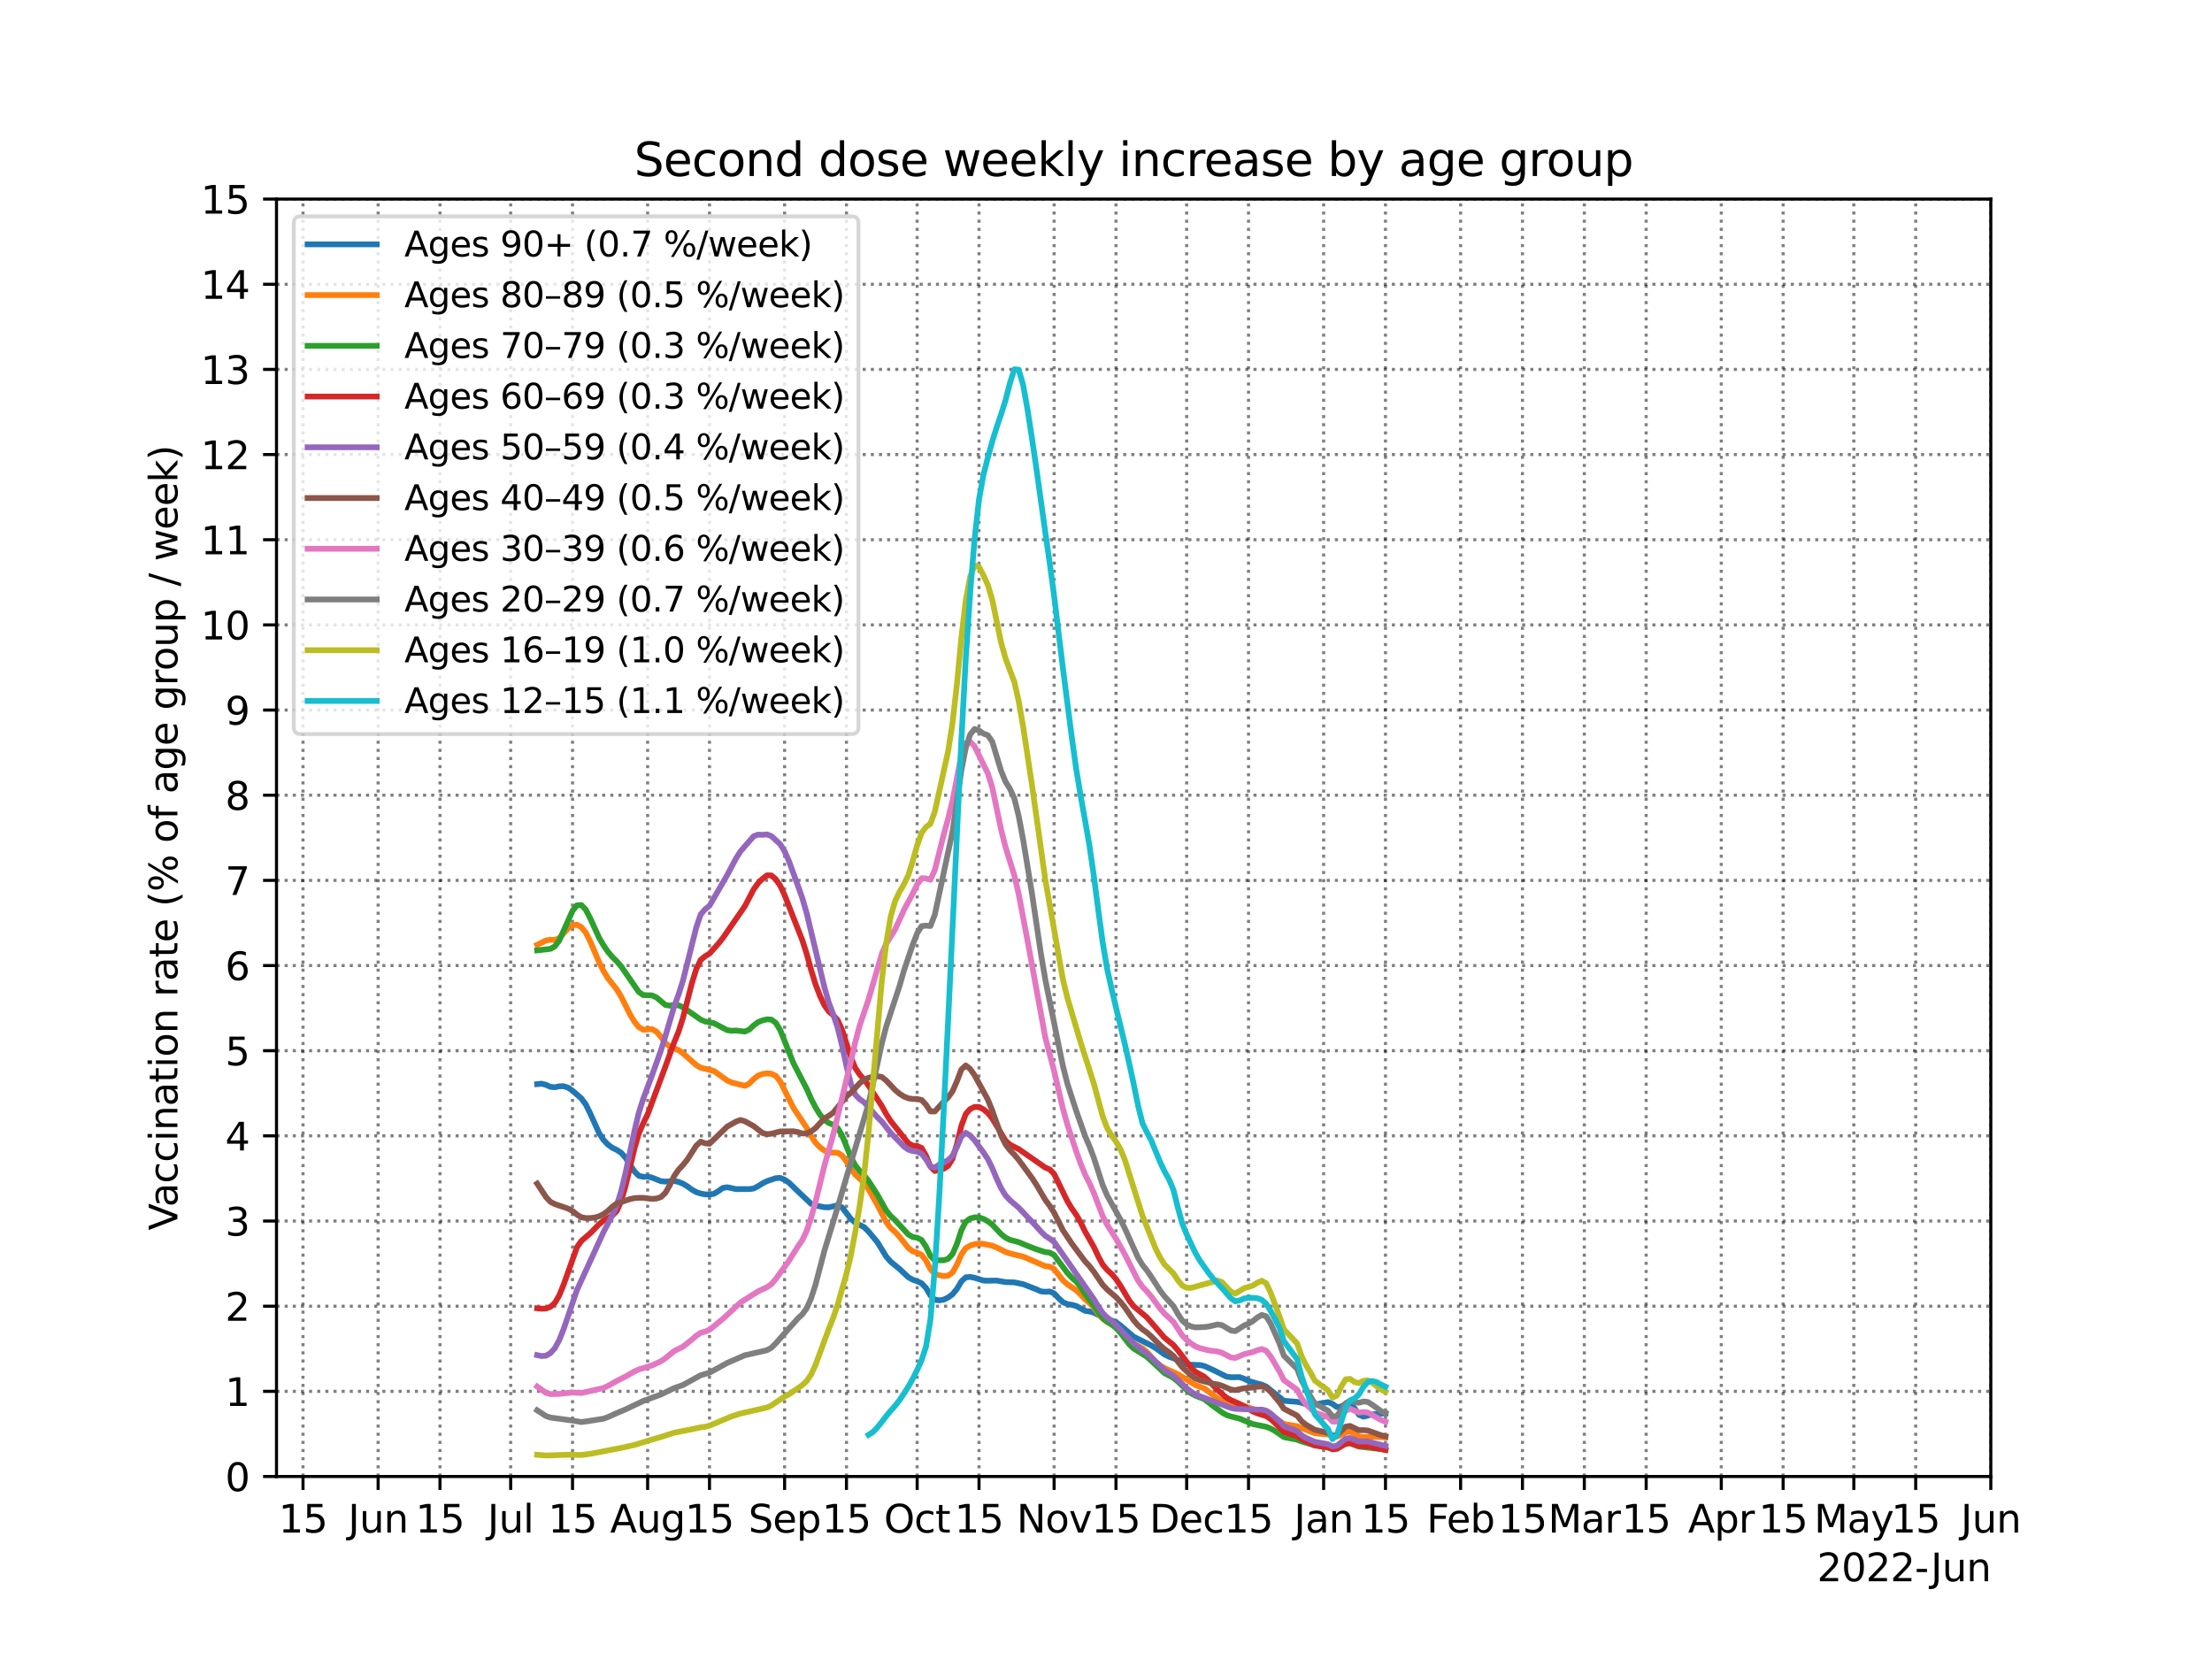 <?xml version="1.0" encoding="utf-8" standalone="no"?>
<!DOCTYPE svg PUBLIC "-//W3C//DTD SVG 1.1//EN"
  "http://www.w3.org/Graphics/SVG/1.1/DTD/svg11.dtd">
<svg xmlns:xlink="http://www.w3.org/1999/xlink" width="576pt" height="432pt" viewBox="0 0 576 432" xmlns="http://www.w3.org/2000/svg" version="1.1">
 <defs>
  <style type="text/css">*{stroke-linejoin: round; stroke-linecap: butt}</style>
 </defs>
 <g id="figure_1">
  <g id="patch_1">
   <path d="M 0 432 
L 576 432 
L 576 0 
L 0 0 
z
" style="fill: #ffffff"/>
  </g>
  <g id="axes_1">
   <g id="patch_2">
    <path d="M 72 384.48 
L 518.4 384.48 
L 518.4 51.84 
L 72 51.84 
z
" style="fill: #ffffff"/>
   </g>
   <g id="matplotlib.axis_1">
    <g id="xtick_1">
     <g id="line2d_1">
      <path d="M 78.903 384.48 
L 78.903 51.84 
" clip-path="url(#pf56491887e)" style="fill: none; stroke-dasharray: 0.8,1.32; stroke-dashoffset: 0; stroke: #000000; stroke-opacity: 0.5; stroke-width: 0.8"/>
     </g>
     <g id="line2d_2">
      <defs>
       <path id="mce404adbb2" d="M 0 0 
L 0 3.5 
" style="stroke: #000000; stroke-width: 0.8"/>
      </defs>
      <g>
       <use xlink:href="#mce404adbb2" x="78.903" y="384.48" style="stroke: #000000; stroke-width: 0.8"/>
      </g>
     </g>
     <g id="text_1">
      <!-- 15 -->
      <g transform="translate(72.541 399.078)scale(0.1 -0.1)">
       <defs>
        <path id="DejaVuSans-31" d="M 794 531 
L 1825 531 
L 1825 4091 
L 703 3866 
L 703 4441 
L 1819 4666 
L 2450 4666 
L 2450 531 
L 3481 531 
L 3481 0 
L 794 0 
L 794 531 
z
" transform="scale(0.016)"/>
        <path id="DejaVuSans-35" d="M 691 4666 
L 3169 4666 
L 3169 4134 
L 1269 4134 
L 1269 2991 
Q 1406 3038 1543 3061 
Q 1681 3084 1819 3084 
Q 2600 3084 3056 2656 
Q 3513 2228 3513 1497 
Q 3513 744 3044 326 
Q 2575 -91 1722 -91 
Q 1428 -91 1123 -41 
Q 819 9 494 109 
L 494 744 
Q 775 591 1075 516 
Q 1375 441 1709 441 
Q 2250 441 2565 725 
Q 2881 1009 2881 1497 
Q 2881 1984 2565 2268 
Q 2250 2553 1709 2553 
Q 1456 2553 1204 2497 
Q 953 2441 691 2322 
L 691 4666 
z
" transform="scale(0.016)"/>
       </defs>
       <use xlink:href="#DejaVuSans-31"/>
       <use xlink:href="#DejaVuSans-35" x="63.623"/>
      </g>
     </g>
    </g>
    <g id="xtick_2">
     <g id="line2d_3">
      <path d="M 98.462 384.48 
L 98.462 51.84 
" clip-path="url(#pf56491887e)" style="fill: none; stroke-dasharray: 0.8,1.32; stroke-dashoffset: 0; stroke: #000000; stroke-opacity: 0.5; stroke-width: 0.8"/>
     </g>
     <g id="line2d_4">
      <g>
       <use xlink:href="#mce404adbb2" x="98.462" y="384.48" style="stroke: #000000; stroke-width: 0.8"/>
      </g>
     </g>
     <g id="text_2">
      <!-- Jun -->
      <g transform="translate(90.649 399.078)scale(0.1 -0.1)">
       <defs>
        <path id="DejaVuSans-4a" d="M 628 4666 
L 1259 4666 
L 1259 325 
Q 1259 -519 939 -900 
Q 619 -1281 -91 -1281 
L -331 -1281 
L -331 -750 
L -134 -750 
Q 284 -750 456 -515 
Q 628 -281 628 325 
L 628 4666 
z
" transform="scale(0.016)"/>
        <path id="DejaVuSans-75" d="M 544 1381 
L 544 3500 
L 1119 3500 
L 1119 1403 
Q 1119 906 1312 657 
Q 1506 409 1894 409 
Q 2359 409 2629 706 
Q 2900 1003 2900 1516 
L 2900 3500 
L 3475 3500 
L 3475 0 
L 2900 0 
L 2900 538 
Q 2691 219 2414 64 
Q 2138 -91 1772 -91 
Q 1169 -91 856 284 
Q 544 659 544 1381 
z
M 1991 3584 
L 1991 3584 
z
" transform="scale(0.016)"/>
        <path id="DejaVuSans-6e" d="M 3513 2113 
L 3513 0 
L 2938 0 
L 2938 2094 
Q 2938 2591 2744 2837 
Q 2550 3084 2163 3084 
Q 1697 3084 1428 2787 
Q 1159 2491 1159 1978 
L 1159 0 
L 581 0 
L 581 3500 
L 1159 3500 
L 1159 2956 
Q 1366 3272 1645 3428 
Q 1925 3584 2291 3584 
Q 2894 3584 3203 3211 
Q 3513 2838 3513 2113 
z
" transform="scale(0.016)"/>
       </defs>
       <use xlink:href="#DejaVuSans-4a"/>
       <use xlink:href="#DejaVuSans-75" x="29.492"/>
       <use xlink:href="#DejaVuSans-6e" x="92.871"/>
      </g>
     </g>
    </g>
    <g id="xtick_3">
     <g id="line2d_5">
      <path d="M 114.569 384.48 
L 114.569 51.84 
" clip-path="url(#pf56491887e)" style="fill: none; stroke-dasharray: 0.8,1.32; stroke-dashoffset: 0; stroke: #000000; stroke-opacity: 0.5; stroke-width: 0.8"/>
     </g>
     <g id="line2d_6">
      <g>
       <use xlink:href="#mce404adbb2" x="114.569" y="384.48" style="stroke: #000000; stroke-width: 0.8"/>
      </g>
     </g>
     <g id="text_3">
      <!-- 15 -->
      <g transform="translate(108.207 399.078)scale(0.1 -0.1)">
       <use xlink:href="#DejaVuSans-31"/>
       <use xlink:href="#DejaVuSans-35" x="63.623"/>
      </g>
     </g>
    </g>
    <g id="xtick_4">
     <g id="line2d_7">
      <path d="M 132.977 384.48 
L 132.977 51.84 
" clip-path="url(#pf56491887e)" style="fill: none; stroke-dasharray: 0.8,1.32; stroke-dashoffset: 0; stroke: #000000; stroke-opacity: 0.5; stroke-width: 0.8"/>
     </g>
     <g id="line2d_8">
      <g>
       <use xlink:href="#mce404adbb2" x="132.977" y="384.48" style="stroke: #000000; stroke-width: 0.8"/>
      </g>
     </g>
     <g id="text_4">
      <!-- Jul -->
      <g transform="translate(126.945 399.078)scale(0.1 -0.1)">
       <defs>
        <path id="DejaVuSans-6c" d="M 603 4863 
L 1178 4863 
L 1178 0 
L 603 0 
L 603 4863 
z
" transform="scale(0.016)"/>
       </defs>
       <use xlink:href="#DejaVuSans-4a"/>
       <use xlink:href="#DejaVuSans-75" x="29.492"/>
       <use xlink:href="#DejaVuSans-6c" x="92.871"/>
      </g>
     </g>
    </g>
    <g id="xtick_5">
     <g id="line2d_9">
      <path d="M 149.085 384.48 
L 149.085 51.84 
" clip-path="url(#pf56491887e)" style="fill: none; stroke-dasharray: 0.8,1.32; stroke-dashoffset: 0; stroke: #000000; stroke-opacity: 0.5; stroke-width: 0.8"/>
     </g>
     <g id="line2d_10">
      <g>
       <use xlink:href="#mce404adbb2" x="149.085" y="384.48" style="stroke: #000000; stroke-width: 0.8"/>
      </g>
     </g>
     <g id="text_5">
      <!-- 15 -->
      <g transform="translate(142.722 399.078)scale(0.1 -0.1)">
       <use xlink:href="#DejaVuSans-31"/>
       <use xlink:href="#DejaVuSans-35" x="63.623"/>
      </g>
     </g>
    </g>
    <g id="xtick_6">
     <g id="line2d_11">
      <path d="M 168.643 384.48 
L 168.643 51.84 
" clip-path="url(#pf56491887e)" style="fill: none; stroke-dasharray: 0.8,1.32; stroke-dashoffset: 0; stroke: #000000; stroke-opacity: 0.5; stroke-width: 0.8"/>
     </g>
     <g id="line2d_12">
      <g>
       <use xlink:href="#mce404adbb2" x="168.643" y="384.48" style="stroke: #000000; stroke-width: 0.8"/>
      </g>
     </g>
     <g id="text_6">
      <!-- Aug -->
      <g transform="translate(158.88 399.078)scale(0.1 -0.1)">
       <defs>
        <path id="DejaVuSans-41" d="M 2188 4044 
L 1331 1722 
L 3047 1722 
L 2188 4044 
z
M 1831 4666 
L 2547 4666 
L 4325 0 
L 3669 0 
L 3244 1197 
L 1141 1197 
L 716 0 
L 50 0 
L 1831 4666 
z
" transform="scale(0.016)"/>
        <path id="DejaVuSans-67" d="M 2906 1791 
Q 2906 2416 2648 2759 
Q 2391 3103 1925 3103 
Q 1463 3103 1205 2759 
Q 947 2416 947 1791 
Q 947 1169 1205 825 
Q 1463 481 1925 481 
Q 2391 481 2648 825 
Q 2906 1169 2906 1791 
z
M 3481 434 
Q 3481 -459 3084 -895 
Q 2688 -1331 1869 -1331 
Q 1566 -1331 1297 -1286 
Q 1028 -1241 775 -1147 
L 775 -588 
Q 1028 -725 1275 -790 
Q 1522 -856 1778 -856 
Q 2344 -856 2625 -561 
Q 2906 -266 2906 331 
L 2906 616 
Q 2728 306 2450 153 
Q 2172 0 1784 0 
Q 1141 0 747 490 
Q 353 981 353 1791 
Q 353 2603 747 3093 
Q 1141 3584 1784 3584 
Q 2172 3584 2450 3431 
Q 2728 3278 2906 2969 
L 2906 3500 
L 3481 3500 
L 3481 434 
z
" transform="scale(0.016)"/>
       </defs>
       <use xlink:href="#DejaVuSans-41"/>
       <use xlink:href="#DejaVuSans-75" x="68.408"/>
       <use xlink:href="#DejaVuSans-67" x="131.787"/>
      </g>
     </g>
    </g>
    <g id="xtick_7">
     <g id="line2d_13">
      <path d="M 184.751 384.48 
L 184.751 51.84 
" clip-path="url(#pf56491887e)" style="fill: none; stroke-dasharray: 0.8,1.32; stroke-dashoffset: 0; stroke: #000000; stroke-opacity: 0.5; stroke-width: 0.8"/>
     </g>
     <g id="line2d_14">
      <g>
       <use xlink:href="#mce404adbb2" x="184.751" y="384.48" style="stroke: #000000; stroke-width: 0.8"/>
      </g>
     </g>
     <g id="text_7">
      <!-- 15 -->
      <g transform="translate(178.388 399.078)scale(0.1 -0.1)">
       <use xlink:href="#DejaVuSans-31"/>
       <use xlink:href="#DejaVuSans-35" x="63.623"/>
      </g>
     </g>
    </g>
    <g id="xtick_8">
     <g id="line2d_15">
      <path d="M 204.309 384.48 
L 204.309 51.84 
" clip-path="url(#pf56491887e)" style="fill: none; stroke-dasharray: 0.8,1.32; stroke-dashoffset: 0; stroke: #000000; stroke-opacity: 0.5; stroke-width: 0.8"/>
     </g>
     <g id="line2d_16">
      <g>
       <use xlink:href="#mce404adbb2" x="204.309" y="384.48" style="stroke: #000000; stroke-width: 0.8"/>
      </g>
     </g>
     <g id="text_8">
      <!-- Sep -->
      <g transform="translate(194.884 399.078)scale(0.1 -0.1)">
       <defs>
        <path id="DejaVuSans-53" d="M 3425 4513 
L 3425 3897 
Q 3066 4069 2747 4153 
Q 2428 4238 2131 4238 
Q 1616 4238 1336 4038 
Q 1056 3838 1056 3469 
Q 1056 3159 1242 3001 
Q 1428 2844 1947 2747 
L 2328 2669 
Q 3034 2534 3370 2195 
Q 3706 1856 3706 1288 
Q 3706 609 3251 259 
Q 2797 -91 1919 -91 
Q 1588 -91 1214 -16 
Q 841 59 441 206 
L 441 856 
Q 825 641 1194 531 
Q 1563 422 1919 422 
Q 2459 422 2753 634 
Q 3047 847 3047 1241 
Q 3047 1584 2836 1778 
Q 2625 1972 2144 2069 
L 1759 2144 
Q 1053 2284 737 2584 
Q 422 2884 422 3419 
Q 422 4038 858 4394 
Q 1294 4750 2059 4750 
Q 2388 4750 2728 4690 
Q 3069 4631 3425 4513 
z
" transform="scale(0.016)"/>
        <path id="DejaVuSans-65" d="M 3597 1894 
L 3597 1613 
L 953 1613 
Q 991 1019 1311 708 
Q 1631 397 2203 397 
Q 2534 397 2845 478 
Q 3156 559 3463 722 
L 3463 178 
Q 3153 47 2828 -22 
Q 2503 -91 2169 -91 
Q 1331 -91 842 396 
Q 353 884 353 1716 
Q 353 2575 817 3079 
Q 1281 3584 2069 3584 
Q 2775 3584 3186 3129 
Q 3597 2675 3597 1894 
z
M 3022 2063 
Q 3016 2534 2758 2815 
Q 2500 3097 2075 3097 
Q 1594 3097 1305 2825 
Q 1016 2553 972 2059 
L 3022 2063 
z
" transform="scale(0.016)"/>
        <path id="DejaVuSans-70" d="M 1159 525 
L 1159 -1331 
L 581 -1331 
L 581 3500 
L 1159 3500 
L 1159 2969 
Q 1341 3281 1617 3432 
Q 1894 3584 2278 3584 
Q 2916 3584 3314 3078 
Q 3713 2572 3713 1747 
Q 3713 922 3314 415 
Q 2916 -91 2278 -91 
Q 1894 -91 1617 61 
Q 1341 213 1159 525 
z
M 3116 1747 
Q 3116 2381 2855 2742 
Q 2594 3103 2138 3103 
Q 1681 3103 1420 2742 
Q 1159 2381 1159 1747 
Q 1159 1113 1420 752 
Q 1681 391 2138 391 
Q 2594 391 2855 752 
Q 3116 1113 3116 1747 
z
" transform="scale(0.016)"/>
       </defs>
       <use xlink:href="#DejaVuSans-53"/>
       <use xlink:href="#DejaVuSans-65" x="63.477"/>
       <use xlink:href="#DejaVuSans-70" x="125"/>
      </g>
     </g>
    </g>
    <g id="xtick_9">
     <g id="line2d_17">
      <path d="M 220.416 384.48 
L 220.416 51.84 
" clip-path="url(#pf56491887e)" style="fill: none; stroke-dasharray: 0.8,1.32; stroke-dashoffset: 0; stroke: #000000; stroke-opacity: 0.5; stroke-width: 0.8"/>
     </g>
     <g id="line2d_18">
      <g>
       <use xlink:href="#mce404adbb2" x="220.416" y="384.48" style="stroke: #000000; stroke-width: 0.8"/>
      </g>
     </g>
     <g id="text_9">
      <!-- 15 -->
      <g transform="translate(214.054 399.078)scale(0.1 -0.1)">
       <use xlink:href="#DejaVuSans-31"/>
       <use xlink:href="#DejaVuSans-35" x="63.623"/>
      </g>
     </g>
    </g>
    <g id="xtick_10">
     <g id="line2d_19">
      <path d="M 238.825 384.48 
L 238.825 51.84 
" clip-path="url(#pf56491887e)" style="fill: none; stroke-dasharray: 0.8,1.32; stroke-dashoffset: 0; stroke: #000000; stroke-opacity: 0.5; stroke-width: 0.8"/>
     </g>
     <g id="line2d_20">
      <g>
       <use xlink:href="#mce404adbb2" x="238.825" y="384.48" style="stroke: #000000; stroke-width: 0.8"/>
      </g>
     </g>
     <g id="text_10">
      <!-- Oct -->
      <g transform="translate(230.179 399.078)scale(0.1 -0.1)">
       <defs>
        <path id="DejaVuSans-4f" d="M 2522 4238 
Q 1834 4238 1429 3725 
Q 1025 3213 1025 2328 
Q 1025 1447 1429 934 
Q 1834 422 2522 422 
Q 3209 422 3611 934 
Q 4013 1447 4013 2328 
Q 4013 3213 3611 3725 
Q 3209 4238 2522 4238 
z
M 2522 4750 
Q 3503 4750 4090 4092 
Q 4678 3434 4678 2328 
Q 4678 1225 4090 567 
Q 3503 -91 2522 -91 
Q 1538 -91 948 565 
Q 359 1222 359 2328 
Q 359 3434 948 4092 
Q 1538 4750 2522 4750 
z
" transform="scale(0.016)"/>
        <path id="DejaVuSans-63" d="M 3122 3366 
L 3122 2828 
Q 2878 2963 2633 3030 
Q 2388 3097 2138 3097 
Q 1578 3097 1268 2742 
Q 959 2388 959 1747 
Q 959 1106 1268 751 
Q 1578 397 2138 397 
Q 2388 397 2633 464 
Q 2878 531 3122 666 
L 3122 134 
Q 2881 22 2623 -34 
Q 2366 -91 2075 -91 
Q 1284 -91 818 406 
Q 353 903 353 1747 
Q 353 2603 823 3093 
Q 1294 3584 2113 3584 
Q 2378 3584 2631 3529 
Q 2884 3475 3122 3366 
z
" transform="scale(0.016)"/>
        <path id="DejaVuSans-74" d="M 1172 4494 
L 1172 3500 
L 2356 3500 
L 2356 3053 
L 1172 3053 
L 1172 1153 
Q 1172 725 1289 603 
Q 1406 481 1766 481 
L 2356 481 
L 2356 0 
L 1766 0 
Q 1100 0 847 248 
Q 594 497 594 1153 
L 594 3053 
L 172 3053 
L 172 3500 
L 594 3500 
L 594 4494 
L 1172 4494 
z
" transform="scale(0.016)"/>
       </defs>
       <use xlink:href="#DejaVuSans-4f"/>
       <use xlink:href="#DejaVuSans-63" x="78.711"/>
       <use xlink:href="#DejaVuSans-74" x="133.691"/>
      </g>
     </g>
    </g>
    <g id="xtick_11">
     <g id="line2d_21">
      <path d="M 254.932 384.48 
L 254.932 51.84 
" clip-path="url(#pf56491887e)" style="fill: none; stroke-dasharray: 0.8,1.32; stroke-dashoffset: 0; stroke: #000000; stroke-opacity: 0.5; stroke-width: 0.8"/>
     </g>
     <g id="line2d_22">
      <g>
       <use xlink:href="#mce404adbb2" x="254.932" y="384.48" style="stroke: #000000; stroke-width: 0.8"/>
      </g>
     </g>
     <g id="text_11">
      <!-- 15 -->
      <g transform="translate(248.569 399.078)scale(0.1 -0.1)">
       <use xlink:href="#DejaVuSans-31"/>
       <use xlink:href="#DejaVuSans-35" x="63.623"/>
      </g>
     </g>
    </g>
    <g id="xtick_12">
     <g id="line2d_23">
      <path d="M 274.491 384.48 
L 274.491 51.84 
" clip-path="url(#pf56491887e)" style="fill: none; stroke-dasharray: 0.8,1.32; stroke-dashoffset: 0; stroke: #000000; stroke-opacity: 0.5; stroke-width: 0.8"/>
     </g>
     <g id="line2d_24">
      <g>
       <use xlink:href="#mce404adbb2" x="274.491" y="384.48" style="stroke: #000000; stroke-width: 0.8"/>
      </g>
     </g>
     <g id="text_12">
      <!-- Nov -->
      <g transform="translate(264.731 399.078)scale(0.1 -0.1)">
       <defs>
        <path id="DejaVuSans-4e" d="M 628 4666 
L 1478 4666 
L 3547 763 
L 3547 4666 
L 4159 4666 
L 4159 0 
L 3309 0 
L 1241 3903 
L 1241 0 
L 628 0 
L 628 4666 
z
" transform="scale(0.016)"/>
        <path id="DejaVuSans-6f" d="M 1959 3097 
Q 1497 3097 1228 2736 
Q 959 2375 959 1747 
Q 959 1119 1226 758 
Q 1494 397 1959 397 
Q 2419 397 2687 759 
Q 2956 1122 2956 1747 
Q 2956 2369 2687 2733 
Q 2419 3097 1959 3097 
z
M 1959 3584 
Q 2709 3584 3137 3096 
Q 3566 2609 3566 1747 
Q 3566 888 3137 398 
Q 2709 -91 1959 -91 
Q 1206 -91 779 398 
Q 353 888 353 1747 
Q 353 2609 779 3096 
Q 1206 3584 1959 3584 
z
" transform="scale(0.016)"/>
        <path id="DejaVuSans-76" d="M 191 3500 
L 800 3500 
L 1894 563 
L 2988 3500 
L 3597 3500 
L 2284 0 
L 1503 0 
L 191 3500 
z
" transform="scale(0.016)"/>
       </defs>
       <use xlink:href="#DejaVuSans-4e"/>
       <use xlink:href="#DejaVuSans-6f" x="74.805"/>
       <use xlink:href="#DejaVuSans-76" x="135.986"/>
      </g>
     </g>
    </g>
    <g id="xtick_13">
     <g id="line2d_25">
      <path d="M 290.598 384.48 
L 290.598 51.84 
" clip-path="url(#pf56491887e)" style="fill: none; stroke-dasharray: 0.8,1.32; stroke-dashoffset: 0; stroke: #000000; stroke-opacity: 0.5; stroke-width: 0.8"/>
     </g>
     <g id="line2d_26">
      <g>
       <use xlink:href="#mce404adbb2" x="290.598" y="384.48" style="stroke: #000000; stroke-width: 0.8"/>
      </g>
     </g>
     <g id="text_13">
      <!-- 15 -->
      <g transform="translate(284.235 399.078)scale(0.1 -0.1)">
       <use xlink:href="#DejaVuSans-31"/>
       <use xlink:href="#DejaVuSans-35" x="63.623"/>
      </g>
     </g>
    </g>
    <g id="xtick_14">
     <g id="line2d_27">
      <path d="M 309.006 384.48 
L 309.006 51.84 
" clip-path="url(#pf56491887e)" style="fill: none; stroke-dasharray: 0.8,1.32; stroke-dashoffset: 0; stroke: #000000; stroke-opacity: 0.5; stroke-width: 0.8"/>
     </g>
     <g id="line2d_28">
      <g>
       <use xlink:href="#mce404adbb2" x="309.006" y="384.48" style="stroke: #000000; stroke-width: 0.8"/>
      </g>
     </g>
     <g id="text_14">
      <!-- Dec -->
      <g transform="translate(299.33 399.078)scale(0.1 -0.1)">
       <defs>
        <path id="DejaVuSans-44" d="M 1259 4147 
L 1259 519 
L 2022 519 
Q 2988 519 3436 956 
Q 3884 1394 3884 2338 
Q 3884 3275 3436 3711 
Q 2988 4147 2022 4147 
L 1259 4147 
z
M 628 4666 
L 1925 4666 
Q 3281 4666 3915 4102 
Q 4550 3538 4550 2338 
Q 4550 1131 3912 565 
Q 3275 0 1925 0 
L 628 0 
L 628 4666 
z
" transform="scale(0.016)"/>
       </defs>
       <use xlink:href="#DejaVuSans-44"/>
       <use xlink:href="#DejaVuSans-65" x="77.002"/>
       <use xlink:href="#DejaVuSans-63" x="138.525"/>
      </g>
     </g>
    </g>
    <g id="xtick_15">
     <g id="line2d_29">
      <path d="M 325.113 384.48 
L 325.113 51.84 
" clip-path="url(#pf56491887e)" style="fill: none; stroke-dasharray: 0.8,1.32; stroke-dashoffset: 0; stroke: #000000; stroke-opacity: 0.5; stroke-width: 0.8"/>
     </g>
     <g id="line2d_30">
      <g>
       <use xlink:href="#mce404adbb2" x="325.113" y="384.48" style="stroke: #000000; stroke-width: 0.8"/>
      </g>
     </g>
     <g id="text_15">
      <!-- 15 -->
      <g transform="translate(318.751 399.078)scale(0.1 -0.1)">
       <use xlink:href="#DejaVuSans-31"/>
       <use xlink:href="#DejaVuSans-35" x="63.623"/>
      </g>
     </g>
    </g>
    <g id="xtick_16">
     <g id="line2d_31">
      <path d="M 344.672 384.48 
L 344.672 51.84 
" clip-path="url(#pf56491887e)" style="fill: none; stroke-dasharray: 0.8,1.32; stroke-dashoffset: 0; stroke: #000000; stroke-opacity: 0.5; stroke-width: 0.8"/>
     </g>
     <g id="line2d_32">
      <g>
       <use xlink:href="#mce404adbb2" x="344.672" y="384.48" style="stroke: #000000; stroke-width: 0.8"/>
      </g>
     </g>
     <g id="text_16">
      <!-- Jan -->
      <g transform="translate(336.964 399.078)scale(0.1 -0.1)">
       <defs>
        <path id="DejaVuSans-61" d="M 2194 1759 
Q 1497 1759 1228 1600 
Q 959 1441 959 1056 
Q 959 750 1161 570 
Q 1363 391 1709 391 
Q 2188 391 2477 730 
Q 2766 1069 2766 1631 
L 2766 1759 
L 2194 1759 
z
M 3341 1997 
L 3341 0 
L 2766 0 
L 2766 531 
Q 2569 213 2275 61 
Q 1981 -91 1556 -91 
Q 1019 -91 701 211 
Q 384 513 384 1019 
Q 384 1609 779 1909 
Q 1175 2209 1959 2209 
L 2766 2209 
L 2766 2266 
Q 2766 2663 2505 2880 
Q 2244 3097 1772 3097 
Q 1472 3097 1187 3025 
Q 903 2953 641 2809 
L 641 3341 
Q 956 3463 1253 3523 
Q 1550 3584 1831 3584 
Q 2591 3584 2966 3190 
Q 3341 2797 3341 1997 
z
" transform="scale(0.016)"/>
       </defs>
       <use xlink:href="#DejaVuSans-4a"/>
       <use xlink:href="#DejaVuSans-61" x="29.492"/>
       <use xlink:href="#DejaVuSans-6e" x="90.771"/>
      </g>
     </g>
    </g>
    <g id="xtick_17">
     <g id="line2d_33">
      <path d="M 360.779 384.48 
L 360.779 51.84 
" clip-path="url(#pf56491887e)" style="fill: none; stroke-dasharray: 0.8,1.32; stroke-dashoffset: 0; stroke: #000000; stroke-opacity: 0.5; stroke-width: 0.8"/>
     </g>
     <g id="line2d_34">
      <g>
       <use xlink:href="#mce404adbb2" x="360.779" y="384.48" style="stroke: #000000; stroke-width: 0.8"/>
      </g>
     </g>
     <g id="text_17">
      <!-- 15 -->
      <g transform="translate(354.417 399.078)scale(0.1 -0.1)">
       <use xlink:href="#DejaVuSans-31"/>
       <use xlink:href="#DejaVuSans-35" x="63.623"/>
      </g>
     </g>
    </g>
    <g id="xtick_18">
     <g id="line2d_35">
      <path d="M 380.338 384.48 
L 380.338 51.84 
" clip-path="url(#pf56491887e)" style="fill: none; stroke-dasharray: 0.8,1.32; stroke-dashoffset: 0; stroke: #000000; stroke-opacity: 0.5; stroke-width: 0.8"/>
     </g>
     <g id="line2d_36">
      <g>
       <use xlink:href="#mce404adbb2" x="380.338" y="384.48" style="stroke: #000000; stroke-width: 0.8"/>
      </g>
     </g>
     <g id="text_18">
      <!-- Feb -->
      <g transform="translate(371.487 399.078)scale(0.1 -0.1)">
       <defs>
        <path id="DejaVuSans-46" d="M 628 4666 
L 3309 4666 
L 3309 4134 
L 1259 4134 
L 1259 2759 
L 3109 2759 
L 3109 2228 
L 1259 2228 
L 1259 0 
L 628 0 
L 628 4666 
z
" transform="scale(0.016)"/>
        <path id="DejaVuSans-62" d="M 3116 1747 
Q 3116 2381 2855 2742 
Q 2594 3103 2138 3103 
Q 1681 3103 1420 2742 
Q 1159 2381 1159 1747 
Q 1159 1113 1420 752 
Q 1681 391 2138 391 
Q 2594 391 2855 752 
Q 3116 1113 3116 1747 
z
M 1159 2969 
Q 1341 3281 1617 3432 
Q 1894 3584 2278 3584 
Q 2916 3584 3314 3078 
Q 3713 2572 3713 1747 
Q 3713 922 3314 415 
Q 2916 -91 2278 -91 
Q 1894 -91 1617 61 
Q 1341 213 1159 525 
L 1159 0 
L 581 0 
L 581 4863 
L 1159 4863 
L 1159 2969 
z
" transform="scale(0.016)"/>
       </defs>
       <use xlink:href="#DejaVuSans-46"/>
       <use xlink:href="#DejaVuSans-65" x="52.02"/>
       <use xlink:href="#DejaVuSans-62" x="113.543"/>
      </g>
     </g>
    </g>
    <g id="xtick_19">
     <g id="line2d_37">
      <path d="M 396.445 384.48 
L 396.445 51.84 
" clip-path="url(#pf56491887e)" style="fill: none; stroke-dasharray: 0.8,1.32; stroke-dashoffset: 0; stroke: #000000; stroke-opacity: 0.5; stroke-width: 0.8"/>
     </g>
     <g id="line2d_38">
      <g>
       <use xlink:href="#mce404adbb2" x="396.445" y="384.48" style="stroke: #000000; stroke-width: 0.8"/>
      </g>
     </g>
     <g id="text_19">
      <!-- 15 -->
      <g transform="translate(390.083 399.078)scale(0.1 -0.1)">
       <use xlink:href="#DejaVuSans-31"/>
       <use xlink:href="#DejaVuSans-35" x="63.623"/>
      </g>
     </g>
    </g>
    <g id="xtick_20">
     <g id="line2d_39">
      <path d="M 412.553 384.48 
L 412.553 51.84 
" clip-path="url(#pf56491887e)" style="fill: none; stroke-dasharray: 0.8,1.32; stroke-dashoffset: 0; stroke: #000000; stroke-opacity: 0.5; stroke-width: 0.8"/>
     </g>
     <g id="line2d_40">
      <g>
       <use xlink:href="#mce404adbb2" x="412.553" y="384.48" style="stroke: #000000; stroke-width: 0.8"/>
      </g>
     </g>
     <g id="text_20">
      <!-- Mar -->
      <g transform="translate(403.119 399.078)scale(0.1 -0.1)">
       <defs>
        <path id="DejaVuSans-4d" d="M 628 4666 
L 1569 4666 
L 2759 1491 
L 3956 4666 
L 4897 4666 
L 4897 0 
L 4281 0 
L 4281 4097 
L 3078 897 
L 2444 897 
L 1241 4097 
L 1241 0 
L 628 0 
L 628 4666 
z
" transform="scale(0.016)"/>
        <path id="DejaVuSans-72" d="M 2631 2963 
Q 2534 3019 2420 3045 
Q 2306 3072 2169 3072 
Q 1681 3072 1420 2755 
Q 1159 2438 1159 1844 
L 1159 0 
L 581 0 
L 581 3500 
L 1159 3500 
L 1159 2956 
Q 1341 3275 1631 3429 
Q 1922 3584 2338 3584 
Q 2397 3584 2469 3576 
Q 2541 3569 2628 3553 
L 2631 2963 
z
" transform="scale(0.016)"/>
       </defs>
       <use xlink:href="#DejaVuSans-4d"/>
       <use xlink:href="#DejaVuSans-61" x="86.279"/>
       <use xlink:href="#DejaVuSans-72" x="147.559"/>
      </g>
     </g>
    </g>
    <g id="xtick_21">
     <g id="line2d_41">
      <path d="M 428.66 384.48 
L 428.66 51.84 
" clip-path="url(#pf56491887e)" style="fill: none; stroke-dasharray: 0.8,1.32; stroke-dashoffset: 0; stroke: #000000; stroke-opacity: 0.5; stroke-width: 0.8"/>
     </g>
     <g id="line2d_42">
      <g>
       <use xlink:href="#mce404adbb2" x="428.66" y="384.48" style="stroke: #000000; stroke-width: 0.8"/>
      </g>
     </g>
     <g id="text_21">
      <!-- 15 -->
      <g transform="translate(422.297 399.078)scale(0.1 -0.1)">
       <use xlink:href="#DejaVuSans-31"/>
       <use xlink:href="#DejaVuSans-35" x="63.623"/>
      </g>
     </g>
    </g>
    <g id="xtick_22">
     <g id="line2d_43">
      <path d="M 448.219 384.48 
L 448.219 51.84 
" clip-path="url(#pf56491887e)" style="fill: none; stroke-dasharray: 0.8,1.32; stroke-dashoffset: 0; stroke: #000000; stroke-opacity: 0.5; stroke-width: 0.8"/>
     </g>
     <g id="line2d_44">
      <g>
       <use xlink:href="#mce404adbb2" x="448.219" y="384.48" style="stroke: #000000; stroke-width: 0.8"/>
      </g>
     </g>
     <g id="text_22">
      <!-- Apr -->
      <g transform="translate(439.569 399.078)scale(0.1 -0.1)">
       <use xlink:href="#DejaVuSans-41"/>
       <use xlink:href="#DejaVuSans-70" x="68.408"/>
       <use xlink:href="#DejaVuSans-72" x="131.885"/>
      </g>
     </g>
    </g>
    <g id="xtick_23">
     <g id="line2d_45">
      <path d="M 464.326 384.48 
L 464.326 51.84 
" clip-path="url(#pf56491887e)" style="fill: none; stroke-dasharray: 0.8,1.32; stroke-dashoffset: 0; stroke: #000000; stroke-opacity: 0.5; stroke-width: 0.8"/>
     </g>
     <g id="line2d_46">
      <g>
       <use xlink:href="#mce404adbb2" x="464.326" y="384.48" style="stroke: #000000; stroke-width: 0.8"/>
      </g>
     </g>
     <g id="text_23">
      <!-- 15 -->
      <g transform="translate(457.963 399.078)scale(0.1 -0.1)">
       <use xlink:href="#DejaVuSans-31"/>
       <use xlink:href="#DejaVuSans-35" x="63.623"/>
      </g>
     </g>
    </g>
    <g id="xtick_24">
     <g id="line2d_47">
      <path d="M 482.734 384.48 
L 482.734 51.84 
" clip-path="url(#pf56491887e)" style="fill: none; stroke-dasharray: 0.8,1.32; stroke-dashoffset: 0; stroke: #000000; stroke-opacity: 0.5; stroke-width: 0.8"/>
     </g>
     <g id="line2d_48">
      <g>
       <use xlink:href="#mce404adbb2" x="482.734" y="384.48" style="stroke: #000000; stroke-width: 0.8"/>
      </g>
     </g>
     <g id="text_24">
      <!-- May -->
      <g transform="translate(472.397 399.078)scale(0.1 -0.1)">
       <defs>
        <path id="DejaVuSans-79" d="M 2059 -325 
Q 1816 -950 1584 -1140 
Q 1353 -1331 966 -1331 
L 506 -1331 
L 506 -850 
L 844 -850 
Q 1081 -850 1212 -737 
Q 1344 -625 1503 -206 
L 1606 56 
L 191 3500 
L 800 3500 
L 1894 763 
L 2988 3500 
L 3597 3500 
L 2059 -325 
z
" transform="scale(0.016)"/>
       </defs>
       <use xlink:href="#DejaVuSans-4d"/>
       <use xlink:href="#DejaVuSans-61" x="86.279"/>
       <use xlink:href="#DejaVuSans-79" x="147.559"/>
      </g>
     </g>
    </g>
    <g id="xtick_25">
     <g id="line2d_49">
      <path d="M 498.841 384.48 
L 498.841 51.84 
" clip-path="url(#pf56491887e)" style="fill: none; stroke-dasharray: 0.8,1.32; stroke-dashoffset: 0; stroke: #000000; stroke-opacity: 0.5; stroke-width: 0.8"/>
     </g>
     <g id="line2d_50">
      <g>
       <use xlink:href="#mce404adbb2" x="498.841" y="384.48" style="stroke: #000000; stroke-width: 0.8"/>
      </g>
     </g>
     <g id="text_25">
      <!-- 15 -->
      <g transform="translate(492.479 399.078)scale(0.1 -0.1)">
       <use xlink:href="#DejaVuSans-31"/>
       <use xlink:href="#DejaVuSans-35" x="63.623"/>
      </g>
     </g>
    </g>
    <g id="xtick_26">
     <g id="line2d_51">
      <path d="M 518.4 384.48 
L 518.4 51.84 
" clip-path="url(#pf56491887e)" style="fill: none; stroke-dasharray: 0.8,1.32; stroke-dashoffset: 0; stroke: #000000; stroke-opacity: 0.5; stroke-width: 0.8"/>
     </g>
     <g id="line2d_52">
      <g>
       <use xlink:href="#mce404adbb2" x="518.4" y="384.48" style="stroke: #000000; stroke-width: 0.8"/>
      </g>
     </g>
     <g id="text_26">
      <!-- Jun -->
      <g transform="translate(510.587 399.078)scale(0.1 -0.1)">
       <use xlink:href="#DejaVuSans-4a"/>
       <use xlink:href="#DejaVuSans-75" x="29.492"/>
       <use xlink:href="#DejaVuSans-6e" x="92.871"/>
      </g>
     </g>
    </g>
    <g id="text_27">
     <!-- 2022-Jun -->
     <g transform="translate(473.155 411.757)scale(0.1 -0.1)">
      <defs>
       <path id="DejaVuSans-32" d="M 1228 531 
L 3431 531 
L 3431 0 
L 469 0 
L 469 531 
Q 828 903 1448 1529 
Q 2069 2156 2228 2338 
Q 2531 2678 2651 2914 
Q 2772 3150 2772 3378 
Q 2772 3750 2511 3984 
Q 2250 4219 1831 4219 
Q 1534 4219 1204 4116 
Q 875 4013 500 3803 
L 500 4441 
Q 881 4594 1212 4672 
Q 1544 4750 1819 4750 
Q 2544 4750 2975 4387 
Q 3406 4025 3406 3419 
Q 3406 3131 3298 2873 
Q 3191 2616 2906 2266 
Q 2828 2175 2409 1742 
Q 1991 1309 1228 531 
z
" transform="scale(0.016)"/>
       <path id="DejaVuSans-30" d="M 2034 4250 
Q 1547 4250 1301 3770 
Q 1056 3291 1056 2328 
Q 1056 1369 1301 889 
Q 1547 409 2034 409 
Q 2525 409 2770 889 
Q 3016 1369 3016 2328 
Q 3016 3291 2770 3770 
Q 2525 4250 2034 4250 
z
M 2034 4750 
Q 2819 4750 3233 4129 
Q 3647 3509 3647 2328 
Q 3647 1150 3233 529 
Q 2819 -91 2034 -91 
Q 1250 -91 836 529 
Q 422 1150 422 2328 
Q 422 3509 836 4129 
Q 1250 4750 2034 4750 
z
" transform="scale(0.016)"/>
       <path id="DejaVuSans-2d" d="M 313 2009 
L 1997 2009 
L 1997 1497 
L 313 1497 
L 313 2009 
z
" transform="scale(0.016)"/>
      </defs>
      <use xlink:href="#DejaVuSans-32"/>
      <use xlink:href="#DejaVuSans-30" x="63.623"/>
      <use xlink:href="#DejaVuSans-32" x="127.246"/>
      <use xlink:href="#DejaVuSans-32" x="190.869"/>
      <use xlink:href="#DejaVuSans-2d" x="254.492"/>
      <use xlink:href="#DejaVuSans-4a" x="296.201"/>
      <use xlink:href="#DejaVuSans-75" x="325.693"/>
      <use xlink:href="#DejaVuSans-6e" x="389.072"/>
     </g>
    </g>
   </g>
   <g id="matplotlib.axis_2">
    <g id="ytick_1">
     <g id="line2d_53">
      <path d="M 72 384.48 
L 518.4 384.48 
" clip-path="url(#pf56491887e)" style="fill: none; stroke-dasharray: 0.8,1.32; stroke-dashoffset: 0; stroke: #000000; stroke-opacity: 0.5; stroke-width: 0.8"/>
     </g>
     <g id="line2d_54">
      <defs>
       <path id="mb81b1e0dae" d="M 0 0 
L -3.5 0 
" style="stroke: #000000; stroke-width: 0.8"/>
      </defs>
      <g>
       <use xlink:href="#mb81b1e0dae" x="72" y="384.48" style="stroke: #000000; stroke-width: 0.8"/>
      </g>
     </g>
     <g id="text_28">
      <!-- 0 -->
      <g transform="translate(58.638 388.279)scale(0.1 -0.1)">
       <use xlink:href="#DejaVuSans-30"/>
      </g>
     </g>
    </g>
    <g id="ytick_2">
     <g id="line2d_55">
      <path d="M 72 362.304 
L 518.4 362.304 
" clip-path="url(#pf56491887e)" style="fill: none; stroke-dasharray: 0.8,1.32; stroke-dashoffset: 0; stroke: #000000; stroke-opacity: 0.5; stroke-width: 0.8"/>
     </g>
     <g id="line2d_56">
      <g>
       <use xlink:href="#mb81b1e0dae" x="72" y="362.304" style="stroke: #000000; stroke-width: 0.8"/>
      </g>
     </g>
     <g id="text_29">
      <!-- 1 -->
      <g transform="translate(58.638 366.103)scale(0.1 -0.1)">
       <use xlink:href="#DejaVuSans-31"/>
      </g>
     </g>
    </g>
    <g id="ytick_3">
     <g id="line2d_57">
      <path d="M 72 340.128 
L 518.4 340.128 
" clip-path="url(#pf56491887e)" style="fill: none; stroke-dasharray: 0.8,1.32; stroke-dashoffset: 0; stroke: #000000; stroke-opacity: 0.5; stroke-width: 0.8"/>
     </g>
     <g id="line2d_58">
      <g>
       <use xlink:href="#mb81b1e0dae" x="72" y="340.128" style="stroke: #000000; stroke-width: 0.8"/>
      </g>
     </g>
     <g id="text_30">
      <!-- 2 -->
      <g transform="translate(58.638 343.927)scale(0.1 -0.1)">
       <use xlink:href="#DejaVuSans-32"/>
      </g>
     </g>
    </g>
    <g id="ytick_4">
     <g id="line2d_59">
      <path d="M 72 317.952 
L 518.4 317.952 
" clip-path="url(#pf56491887e)" style="fill: none; stroke-dasharray: 0.8,1.32; stroke-dashoffset: 0; stroke: #000000; stroke-opacity: 0.5; stroke-width: 0.8"/>
     </g>
     <g id="line2d_60">
      <g>
       <use xlink:href="#mb81b1e0dae" x="72" y="317.952" style="stroke: #000000; stroke-width: 0.8"/>
      </g>
     </g>
     <g id="text_31">
      <!-- 3 -->
      <g transform="translate(58.638 321.751)scale(0.1 -0.1)">
       <defs>
        <path id="DejaVuSans-33" d="M 2597 2516 
Q 3050 2419 3304 2112 
Q 3559 1806 3559 1356 
Q 3559 666 3084 287 
Q 2609 -91 1734 -91 
Q 1441 -91 1130 -33 
Q 819 25 488 141 
L 488 750 
Q 750 597 1062 519 
Q 1375 441 1716 441 
Q 2309 441 2620 675 
Q 2931 909 2931 1356 
Q 2931 1769 2642 2001 
Q 2353 2234 1838 2234 
L 1294 2234 
L 1294 2753 
L 1863 2753 
Q 2328 2753 2575 2939 
Q 2822 3125 2822 3475 
Q 2822 3834 2567 4026 
Q 2313 4219 1838 4219 
Q 1578 4219 1281 4162 
Q 984 4106 628 3988 
L 628 4550 
Q 988 4650 1302 4700 
Q 1616 4750 1894 4750 
Q 2613 4750 3031 4423 
Q 3450 4097 3450 3541 
Q 3450 3153 3228 2886 
Q 3006 2619 2597 2516 
z
" transform="scale(0.016)"/>
       </defs>
       <use xlink:href="#DejaVuSans-33"/>
      </g>
     </g>
    </g>
    <g id="ytick_5">
     <g id="line2d_61">
      <path d="M 72 295.776 
L 518.4 295.776 
" clip-path="url(#pf56491887e)" style="fill: none; stroke-dasharray: 0.8,1.32; stroke-dashoffset: 0; stroke: #000000; stroke-opacity: 0.5; stroke-width: 0.8"/>
     </g>
     <g id="line2d_62">
      <g>
       <use xlink:href="#mb81b1e0dae" x="72" y="295.776" style="stroke: #000000; stroke-width: 0.8"/>
      </g>
     </g>
     <g id="text_32">
      <!-- 4 -->
      <g transform="translate(58.638 299.575)scale(0.1 -0.1)">
       <defs>
        <path id="DejaVuSans-34" d="M 2419 4116 
L 825 1625 
L 2419 1625 
L 2419 4116 
z
M 2253 4666 
L 3047 4666 
L 3047 1625 
L 3713 1625 
L 3713 1100 
L 3047 1100 
L 3047 0 
L 2419 0 
L 2419 1100 
L 313 1100 
L 313 1709 
L 2253 4666 
z
" transform="scale(0.016)"/>
       </defs>
       <use xlink:href="#DejaVuSans-34"/>
      </g>
     </g>
    </g>
    <g id="ytick_6">
     <g id="line2d_63">
      <path d="M 72 273.6 
L 518.4 273.6 
" clip-path="url(#pf56491887e)" style="fill: none; stroke-dasharray: 0.8,1.32; stroke-dashoffset: 0; stroke: #000000; stroke-opacity: 0.5; stroke-width: 0.8"/>
     </g>
     <g id="line2d_64">
      <g>
       <use xlink:href="#mb81b1e0dae" x="72" y="273.6" style="stroke: #000000; stroke-width: 0.8"/>
      </g>
     </g>
     <g id="text_33">
      <!-- 5 -->
      <g transform="translate(58.638 277.399)scale(0.1 -0.1)">
       <use xlink:href="#DejaVuSans-35"/>
      </g>
     </g>
    </g>
    <g id="ytick_7">
     <g id="line2d_65">
      <path d="M 72 251.424 
L 518.4 251.424 
" clip-path="url(#pf56491887e)" style="fill: none; stroke-dasharray: 0.8,1.32; stroke-dashoffset: 0; stroke: #000000; stroke-opacity: 0.5; stroke-width: 0.8"/>
     </g>
     <g id="line2d_66">
      <g>
       <use xlink:href="#mb81b1e0dae" x="72" y="251.424" style="stroke: #000000; stroke-width: 0.8"/>
      </g>
     </g>
     <g id="text_34">
      <!-- 6 -->
      <g transform="translate(58.638 255.223)scale(0.1 -0.1)">
       <defs>
        <path id="DejaVuSans-36" d="M 2113 2584 
Q 1688 2584 1439 2293 
Q 1191 2003 1191 1497 
Q 1191 994 1439 701 
Q 1688 409 2113 409 
Q 2538 409 2786 701 
Q 3034 994 3034 1497 
Q 3034 2003 2786 2293 
Q 2538 2584 2113 2584 
z
M 3366 4563 
L 3366 3988 
Q 3128 4100 2886 4159 
Q 2644 4219 2406 4219 
Q 1781 4219 1451 3797 
Q 1122 3375 1075 2522 
Q 1259 2794 1537 2939 
Q 1816 3084 2150 3084 
Q 2853 3084 3261 2657 
Q 3669 2231 3669 1497 
Q 3669 778 3244 343 
Q 2819 -91 2113 -91 
Q 1303 -91 875 529 
Q 447 1150 447 2328 
Q 447 3434 972 4092 
Q 1497 4750 2381 4750 
Q 2619 4750 2861 4703 
Q 3103 4656 3366 4563 
z
" transform="scale(0.016)"/>
       </defs>
       <use xlink:href="#DejaVuSans-36"/>
      </g>
     </g>
    </g>
    <g id="ytick_8">
     <g id="line2d_67">
      <path d="M 72 229.248 
L 518.4 229.248 
" clip-path="url(#pf56491887e)" style="fill: none; stroke-dasharray: 0.8,1.32; stroke-dashoffset: 0; stroke: #000000; stroke-opacity: 0.5; stroke-width: 0.8"/>
     </g>
     <g id="line2d_68">
      <g>
       <use xlink:href="#mb81b1e0dae" x="72" y="229.248" style="stroke: #000000; stroke-width: 0.8"/>
      </g>
     </g>
     <g id="text_35">
      <!-- 7 -->
      <g transform="translate(58.638 233.047)scale(0.1 -0.1)">
       <defs>
        <path id="DejaVuSans-37" d="M 525 4666 
L 3525 4666 
L 3525 4397 
L 1831 0 
L 1172 0 
L 2766 4134 
L 525 4134 
L 525 4666 
z
" transform="scale(0.016)"/>
       </defs>
       <use xlink:href="#DejaVuSans-37"/>
      </g>
     </g>
    </g>
    <g id="ytick_9">
     <g id="line2d_69">
      <path d="M 72 207.072 
L 518.4 207.072 
" clip-path="url(#pf56491887e)" style="fill: none; stroke-dasharray: 0.8,1.32; stroke-dashoffset: 0; stroke: #000000; stroke-opacity: 0.5; stroke-width: 0.8"/>
     </g>
     <g id="line2d_70">
      <g>
       <use xlink:href="#mb81b1e0dae" x="72" y="207.072" style="stroke: #000000; stroke-width: 0.8"/>
      </g>
     </g>
     <g id="text_36">
      <!-- 8 -->
      <g transform="translate(58.638 210.871)scale(0.1 -0.1)">
       <defs>
        <path id="DejaVuSans-38" d="M 2034 2216 
Q 1584 2216 1326 1975 
Q 1069 1734 1069 1313 
Q 1069 891 1326 650 
Q 1584 409 2034 409 
Q 2484 409 2743 651 
Q 3003 894 3003 1313 
Q 3003 1734 2745 1975 
Q 2488 2216 2034 2216 
z
M 1403 2484 
Q 997 2584 770 2862 
Q 544 3141 544 3541 
Q 544 4100 942 4425 
Q 1341 4750 2034 4750 
Q 2731 4750 3128 4425 
Q 3525 4100 3525 3541 
Q 3525 3141 3298 2862 
Q 3072 2584 2669 2484 
Q 3125 2378 3379 2068 
Q 3634 1759 3634 1313 
Q 3634 634 3220 271 
Q 2806 -91 2034 -91 
Q 1263 -91 848 271 
Q 434 634 434 1313 
Q 434 1759 690 2068 
Q 947 2378 1403 2484 
z
M 1172 3481 
Q 1172 3119 1398 2916 
Q 1625 2713 2034 2713 
Q 2441 2713 2670 2916 
Q 2900 3119 2900 3481 
Q 2900 3844 2670 4047 
Q 2441 4250 2034 4250 
Q 1625 4250 1398 4047 
Q 1172 3844 1172 3481 
z
" transform="scale(0.016)"/>
       </defs>
       <use xlink:href="#DejaVuSans-38"/>
      </g>
     </g>
    </g>
    <g id="ytick_10">
     <g id="line2d_71">
      <path d="M 72 184.896 
L 518.4 184.896 
" clip-path="url(#pf56491887e)" style="fill: none; stroke-dasharray: 0.8,1.32; stroke-dashoffset: 0; stroke: #000000; stroke-opacity: 0.5; stroke-width: 0.8"/>
     </g>
     <g id="line2d_72">
      <g>
       <use xlink:href="#mb81b1e0dae" x="72" y="184.896" style="stroke: #000000; stroke-width: 0.8"/>
      </g>
     </g>
     <g id="text_37">
      <!-- 9 -->
      <g transform="translate(58.638 188.695)scale(0.1 -0.1)">
       <defs>
        <path id="DejaVuSans-39" d="M 703 97 
L 703 672 
Q 941 559 1184 500 
Q 1428 441 1663 441 
Q 2288 441 2617 861 
Q 2947 1281 2994 2138 
Q 2813 1869 2534 1725 
Q 2256 1581 1919 1581 
Q 1219 1581 811 2004 
Q 403 2428 403 3163 
Q 403 3881 828 4315 
Q 1253 4750 1959 4750 
Q 2769 4750 3195 4129 
Q 3622 3509 3622 2328 
Q 3622 1225 3098 567 
Q 2575 -91 1691 -91 
Q 1453 -91 1209 -44 
Q 966 3 703 97 
z
M 1959 2075 
Q 2384 2075 2632 2365 
Q 2881 2656 2881 3163 
Q 2881 3666 2632 3958 
Q 2384 4250 1959 4250 
Q 1534 4250 1286 3958 
Q 1038 3666 1038 3163 
Q 1038 2656 1286 2365 
Q 1534 2075 1959 2075 
z
" transform="scale(0.016)"/>
       </defs>
       <use xlink:href="#DejaVuSans-39"/>
      </g>
     </g>
    </g>
    <g id="ytick_11">
     <g id="line2d_73">
      <path d="M 72 162.72 
L 518.4 162.72 
" clip-path="url(#pf56491887e)" style="fill: none; stroke-dasharray: 0.8,1.32; stroke-dashoffset: 0; stroke: #000000; stroke-opacity: 0.5; stroke-width: 0.8"/>
     </g>
     <g id="line2d_74">
      <g>
       <use xlink:href="#mb81b1e0dae" x="72" y="162.72" style="stroke: #000000; stroke-width: 0.8"/>
      </g>
     </g>
     <g id="text_38">
      <!-- 10 -->
      <g transform="translate(52.275 166.519)scale(0.1 -0.1)">
       <use xlink:href="#DejaVuSans-31"/>
       <use xlink:href="#DejaVuSans-30" x="63.623"/>
      </g>
     </g>
    </g>
    <g id="ytick_12">
     <g id="line2d_75">
      <path d="M 72 140.544 
L 518.4 140.544 
" clip-path="url(#pf56491887e)" style="fill: none; stroke-dasharray: 0.8,1.32; stroke-dashoffset: 0; stroke: #000000; stroke-opacity: 0.5; stroke-width: 0.8"/>
     </g>
     <g id="line2d_76">
      <g>
       <use xlink:href="#mb81b1e0dae" x="72" y="140.544" style="stroke: #000000; stroke-width: 0.8"/>
      </g>
     </g>
     <g id="text_39">
      <!-- 11 -->
      <g transform="translate(52.275 144.343)scale(0.1 -0.1)">
       <use xlink:href="#DejaVuSans-31"/>
       <use xlink:href="#DejaVuSans-31" x="63.623"/>
      </g>
     </g>
    </g>
    <g id="ytick_13">
     <g id="line2d_77">
      <path d="M 72 118.368 
L 518.4 118.368 
" clip-path="url(#pf56491887e)" style="fill: none; stroke-dasharray: 0.8,1.32; stroke-dashoffset: 0; stroke: #000000; stroke-opacity: 0.5; stroke-width: 0.8"/>
     </g>
     <g id="line2d_78">
      <g>
       <use xlink:href="#mb81b1e0dae" x="72" y="118.368" style="stroke: #000000; stroke-width: 0.8"/>
      </g>
     </g>
     <g id="text_40">
      <!-- 12 -->
      <g transform="translate(52.275 122.167)scale(0.1 -0.1)">
       <use xlink:href="#DejaVuSans-31"/>
       <use xlink:href="#DejaVuSans-32" x="63.623"/>
      </g>
     </g>
    </g>
    <g id="ytick_14">
     <g id="line2d_79">
      <path d="M 72 96.192 
L 518.4 96.192 
" clip-path="url(#pf56491887e)" style="fill: none; stroke-dasharray: 0.8,1.32; stroke-dashoffset: 0; stroke: #000000; stroke-opacity: 0.5; stroke-width: 0.8"/>
     </g>
     <g id="line2d_80">
      <g>
       <use xlink:href="#mb81b1e0dae" x="72" y="96.192" style="stroke: #000000; stroke-width: 0.8"/>
      </g>
     </g>
     <g id="text_41">
      <!-- 13 -->
      <g transform="translate(52.275 99.991)scale(0.1 -0.1)">
       <use xlink:href="#DejaVuSans-31"/>
       <use xlink:href="#DejaVuSans-33" x="63.623"/>
      </g>
     </g>
    </g>
    <g id="ytick_15">
     <g id="line2d_81">
      <path d="M 72 74.016 
L 518.4 74.016 
" clip-path="url(#pf56491887e)" style="fill: none; stroke-dasharray: 0.8,1.32; stroke-dashoffset: 0; stroke: #000000; stroke-opacity: 0.5; stroke-width: 0.8"/>
     </g>
     <g id="line2d_82">
      <g>
       <use xlink:href="#mb81b1e0dae" x="72" y="74.016" style="stroke: #000000; stroke-width: 0.8"/>
      </g>
     </g>
     <g id="text_42">
      <!-- 14 -->
      <g transform="translate(52.275 77.815)scale(0.1 -0.1)">
       <use xlink:href="#DejaVuSans-31"/>
       <use xlink:href="#DejaVuSans-34" x="63.623"/>
      </g>
     </g>
    </g>
    <g id="ytick_16">
     <g id="line2d_83">
      <path d="M 72 51.84 
L 518.4 51.84 
" clip-path="url(#pf56491887e)" style="fill: none; stroke-dasharray: 0.8,1.32; stroke-dashoffset: 0; stroke: #000000; stroke-opacity: 0.5; stroke-width: 0.8"/>
     </g>
     <g id="line2d_84">
      <g>
       <use xlink:href="#mb81b1e0dae" x="72" y="51.84" style="stroke: #000000; stroke-width: 0.8"/>
      </g>
     </g>
     <g id="text_43">
      <!-- 15 -->
      <g transform="translate(52.275 55.639)scale(0.1 -0.1)">
       <use xlink:href="#DejaVuSans-31"/>
       <use xlink:href="#DejaVuSans-35" x="63.623"/>
      </g>
     </g>
    </g>
    <g id="text_44">
     <!-- Vaccination rate (% of age group / week) -->
     <g transform="translate(46.195 320.362)rotate(-90)scale(0.1 -0.1)">
      <defs>
       <path id="DejaVuSans-56" d="M 1831 0 
L 50 4666 
L 709 4666 
L 2188 738 
L 3669 4666 
L 4325 4666 
L 2547 0 
L 1831 0 
z
" transform="scale(0.016)"/>
       <path id="DejaVuSans-69" d="M 603 3500 
L 1178 3500 
L 1178 0 
L 603 0 
L 603 3500 
z
M 603 4863 
L 1178 4863 
L 1178 4134 
L 603 4134 
L 603 4863 
z
" transform="scale(0.016)"/>
       <path id="DejaVuSans-20" transform="scale(0.016)"/>
       <path id="DejaVuSans-28" d="M 1984 4856 
Q 1566 4138 1362 3434 
Q 1159 2731 1159 2009 
Q 1159 1288 1364 580 
Q 1569 -128 1984 -844 
L 1484 -844 
Q 1016 -109 783 600 
Q 550 1309 550 2009 
Q 550 2706 781 3412 
Q 1013 4119 1484 4856 
L 1984 4856 
z
" transform="scale(0.016)"/>
       <path id="DejaVuSans-25" d="M 4653 2053 
Q 4381 2053 4226 1822 
Q 4072 1591 4072 1178 
Q 4072 772 4226 539 
Q 4381 306 4653 306 
Q 4919 306 5073 539 
Q 5228 772 5228 1178 
Q 5228 1588 5073 1820 
Q 4919 2053 4653 2053 
z
M 4653 2450 
Q 5147 2450 5437 2106 
Q 5728 1763 5728 1178 
Q 5728 594 5436 251 
Q 5144 -91 4653 -91 
Q 4153 -91 3862 251 
Q 3572 594 3572 1178 
Q 3572 1766 3864 2108 
Q 4156 2450 4653 2450 
z
M 1428 4353 
Q 1159 4353 1004 4120 
Q 850 3888 850 3481 
Q 850 3069 1003 2837 
Q 1156 2606 1428 2606 
Q 1700 2606 1854 2837 
Q 2009 3069 2009 3481 
Q 2009 3884 1853 4118 
Q 1697 4353 1428 4353 
z
M 4250 4750 
L 4750 4750 
L 1831 -91 
L 1331 -91 
L 4250 4750 
z
M 1428 4750 
Q 1922 4750 2215 4408 
Q 2509 4066 2509 3481 
Q 2509 2891 2217 2550 
Q 1925 2209 1428 2209 
Q 931 2209 642 2551 
Q 353 2894 353 3481 
Q 353 4063 643 4406 
Q 934 4750 1428 4750 
z
" transform="scale(0.016)"/>
       <path id="DejaVuSans-66" d="M 2375 4863 
L 2375 4384 
L 1825 4384 
Q 1516 4384 1395 4259 
Q 1275 4134 1275 3809 
L 1275 3500 
L 2222 3500 
L 2222 3053 
L 1275 3053 
L 1275 0 
L 697 0 
L 697 3053 
L 147 3053 
L 147 3500 
L 697 3500 
L 697 3744 
Q 697 4328 969 4595 
Q 1241 4863 1831 4863 
L 2375 4863 
z
" transform="scale(0.016)"/>
       <path id="DejaVuSans-2f" d="M 1625 4666 
L 2156 4666 
L 531 -594 
L 0 -594 
L 1625 4666 
z
" transform="scale(0.016)"/>
       <path id="DejaVuSans-77" d="M 269 3500 
L 844 3500 
L 1563 769 
L 2278 3500 
L 2956 3500 
L 3675 769 
L 4391 3500 
L 4966 3500 
L 4050 0 
L 3372 0 
L 2619 2869 
L 1863 0 
L 1184 0 
L 269 3500 
z
" transform="scale(0.016)"/>
       <path id="DejaVuSans-6b" d="M 581 4863 
L 1159 4863 
L 1159 1991 
L 2875 3500 
L 3609 3500 
L 1753 1863 
L 3688 0 
L 2938 0 
L 1159 1709 
L 1159 0 
L 581 0 
L 581 4863 
z
" transform="scale(0.016)"/>
       <path id="DejaVuSans-29" d="M 513 4856 
L 1013 4856 
Q 1481 4119 1714 3412 
Q 1947 2706 1947 2009 
Q 1947 1309 1714 600 
Q 1481 -109 1013 -844 
L 513 -844 
Q 928 -128 1133 580 
Q 1338 1288 1338 2009 
Q 1338 2731 1133 3434 
Q 928 4138 513 4856 
z
" transform="scale(0.016)"/>
      </defs>
      <use xlink:href="#DejaVuSans-56"/>
      <use xlink:href="#DejaVuSans-61" x="60.658"/>
      <use xlink:href="#DejaVuSans-63" x="121.938"/>
      <use xlink:href="#DejaVuSans-63" x="176.918"/>
      <use xlink:href="#DejaVuSans-69" x="231.898"/>
      <use xlink:href="#DejaVuSans-6e" x="259.682"/>
      <use xlink:href="#DejaVuSans-61" x="323.061"/>
      <use xlink:href="#DejaVuSans-74" x="384.34"/>
      <use xlink:href="#DejaVuSans-69" x="423.549"/>
      <use xlink:href="#DejaVuSans-6f" x="451.332"/>
      <use xlink:href="#DejaVuSans-6e" x="512.514"/>
      <use xlink:href="#DejaVuSans-20" x="575.893"/>
      <use xlink:href="#DejaVuSans-72" x="607.68"/>
      <use xlink:href="#DejaVuSans-61" x="648.793"/>
      <use xlink:href="#DejaVuSans-74" x="710.072"/>
      <use xlink:href="#DejaVuSans-65" x="749.281"/>
      <use xlink:href="#DejaVuSans-20" x="810.805"/>
      <use xlink:href="#DejaVuSans-28" x="842.592"/>
      <use xlink:href="#DejaVuSans-25" x="881.605"/>
      <use xlink:href="#DejaVuSans-20" x="976.625"/>
      <use xlink:href="#DejaVuSans-6f" x="1008.412"/>
      <use xlink:href="#DejaVuSans-66" x="1069.594"/>
      <use xlink:href="#DejaVuSans-20" x="1104.799"/>
      <use xlink:href="#DejaVuSans-61" x="1136.586"/>
      <use xlink:href="#DejaVuSans-67" x="1197.865"/>
      <use xlink:href="#DejaVuSans-65" x="1261.342"/>
      <use xlink:href="#DejaVuSans-20" x="1322.865"/>
      <use xlink:href="#DejaVuSans-67" x="1354.652"/>
      <use xlink:href="#DejaVuSans-72" x="1418.129"/>
      <use xlink:href="#DejaVuSans-6f" x="1456.992"/>
      <use xlink:href="#DejaVuSans-75" x="1518.174"/>
      <use xlink:href="#DejaVuSans-70" x="1581.553"/>
      <use xlink:href="#DejaVuSans-20" x="1645.029"/>
      <use xlink:href="#DejaVuSans-2f" x="1676.816"/>
      <use xlink:href="#DejaVuSans-20" x="1710.508"/>
      <use xlink:href="#DejaVuSans-77" x="1742.295"/>
      <use xlink:href="#DejaVuSans-65" x="1824.082"/>
      <use xlink:href="#DejaVuSans-65" x="1885.605"/>
      <use xlink:href="#DejaVuSans-6b" x="1947.129"/>
      <use xlink:href="#DejaVuSans-29" x="2005.039"/>
     </g>
    </g>
   </g>
   <g id="line2d_85">
    <path d="M 139.88 282.307 
L 141.031 282.188 
L 142.181 282.489 
L 143.332 283.011 
L 144.482 283.125 
L 145.633 282.868 
L 146.784 282.841 
L 147.934 283.228 
L 149.085 284.023 
L 151.386 286.021 
L 152.536 287.592 
L 153.687 289.931 
L 155.988 295.023 
L 157.138 296.816 
L 158.289 298.03 
L 159.439 298.882 
L 160.59 299.425 
L 161.74 300.183 
L 162.891 301.474 
L 165.192 305.008 
L 166.342 306.181 
L 167.493 306.441 
L 168.643 306.386 
L 169.794 306.646 
L 172.095 307.571 
L 173.245 307.686 
L 175.546 307.521 
L 176.697 307.769 
L 177.847 308.232 
L 178.998 308.922 
L 180.148 309.771 
L 181.299 310.416 
L 182.449 310.795 
L 183.6 310.999 
L 184.751 311.056 
L 185.901 310.858 
L 187.052 310.174 
L 188.202 309.349 
L 189.353 309.153 
L 191.654 309.638 
L 195.105 309.637 
L 196.256 309.482 
L 197.406 308.885 
L 198.557 308.145 
L 199.707 307.572 
L 202.008 306.791 
L 203.159 306.717 
L 204.309 307.181 
L 205.46 307.975 
L 207.761 310.206 
L 211.212 313.477 
L 212.363 313.907 
L 214.664 314.358 
L 215.814 314.392 
L 218.115 313.86 
L 219.266 314.4 
L 221.567 317.401 
L 222.718 318.39 
L 225.019 319.55 
L 226.169 320.687 
L 228.47 323.452 
L 230.771 327.215 
L 231.922 328.536 
L 234.223 330.429 
L 236.524 332.588 
L 237.674 333.236 
L 238.825 333.634 
L 239.975 334.153 
L 241.126 335.384 
L 242.276 337.315 
L 243.427 338.441 
L 244.577 338.608 
L 245.728 338.433 
L 246.878 337.866 
L 248.029 337.033 
L 249.179 335.634 
L 250.33 333.69 
L 251.48 332.613 
L 252.631 332.514 
L 253.781 332.734 
L 256.082 333.448 
L 257.233 333.496 
L 259.534 333.455 
L 261.835 333.854 
L 264.136 333.929 
L 266.437 334.403 
L 269.889 335.747 
L 271.039 336.268 
L 272.19 336.38 
L 273.34 336.306 
L 274.491 336.792 
L 275.641 338.034 
L 276.792 339.097 
L 277.942 339.588 
L 279.093 339.767 
L 280.243 340.076 
L 282.544 341.331 
L 283.695 341.497 
L 284.845 341.799 
L 287.146 343.006 
L 290.598 344.294 
L 291.748 345.116 
L 295.2 348.078 
L 299.802 350.367 
L 300.953 351.05 
L 303.254 352.72 
L 304.404 353.277 
L 306.705 354.11 
L 309.006 355.206 
L 310.157 355.38 
L 312.458 355.453 
L 313.608 355.707 
L 315.909 356.744 
L 319.361 358.46 
L 320.511 358.633 
L 322.812 358.608 
L 323.963 359.022 
L 325.113 359.592 
L 327.414 360.265 
L 328.565 360.57 
L 329.715 361.054 
L 334.318 364.766 
L 337.769 365.035 
L 338.92 365.264 
L 341.221 366.075 
L 342.371 365.72 
L 345.823 365.109 
L 346.973 365.561 
L 348.124 366.408 
L 349.274 366.257 
L 350.425 365.548 
L 351.575 365.46 
L 352.726 366.7 
L 353.876 368.41 
L 355.027 368.89 
L 357.328 368.316 
L 359.629 368.081 
L 360.779 368.061 
L 360.779 368.061 
" clip-path="url(#pf56491887e)" style="fill: none; stroke: #1f77b4; stroke-width: 1.5; stroke-linecap: square"/>
   </g>
   <g id="line2d_86">
    <path d="M 139.88 246.039 
L 142.181 244.893 
L 143.332 244.712 
L 144.482 244.756 
L 145.633 244.306 
L 147.934 241.732 
L 149.085 240.926 
L 150.235 240.808 
L 151.386 241.423 
L 152.536 242.856 
L 153.687 245.134 
L 155.988 250.525 
L 157.138 252.829 
L 158.289 254.701 
L 160.59 257.62 
L 161.74 259.511 
L 164.041 264.125 
L 165.192 266.028 
L 166.342 267.459 
L 167.493 268.126 
L 169.794 267.989 
L 170.944 268.639 
L 172.095 269.989 
L 173.245 271.527 
L 174.396 272.535 
L 176.697 273.458 
L 177.847 274.269 
L 181.299 277.355 
L 182.449 278.019 
L 185.901 278.876 
L 189.353 281.351 
L 190.503 281.881 
L 193.955 282.739 
L 195.105 282.164 
L 196.256 280.982 
L 197.406 280.084 
L 198.557 279.664 
L 199.707 279.506 
L 200.858 279.595 
L 202.008 280.155 
L 203.159 281.586 
L 206.61 288.502 
L 210.062 293.672 
L 211.212 295.821 
L 212.363 297.558 
L 213.513 298.753 
L 214.664 299.595 
L 215.814 300.101 
L 218.115 300.177 
L 219.266 300.865 
L 220.416 302.46 
L 221.567 304.376 
L 222.718 305.874 
L 225.019 307.982 
L 226.169 309.67 
L 228.47 313.762 
L 230.771 318.25 
L 231.922 319.769 
L 233.072 320.781 
L 234.223 322.042 
L 236.524 324.96 
L 237.674 325.833 
L 238.825 326.187 
L 239.975 326.742 
L 241.126 328.267 
L 242.276 330.471 
L 243.427 331.732 
L 244.577 332.066 
L 245.728 332.273 
L 246.878 332.188 
L 248.029 331.353 
L 249.179 329.328 
L 250.33 326.647 
L 251.48 325.011 
L 252.631 324.352 
L 253.781 323.989 
L 254.932 323.821 
L 256.082 323.908 
L 258.384 324.386 
L 259.534 324.84 
L 261.835 326 
L 262.986 326.391 
L 266.437 327.228 
L 272.19 329.708 
L 273.34 329.835 
L 274.491 330.442 
L 276.792 333.405 
L 277.942 334.425 
L 280.243 335.976 
L 281.394 337.065 
L 282.544 338.314 
L 283.695 339.277 
L 284.845 340.525 
L 285.996 342.088 
L 287.146 343.408 
L 288.297 344.208 
L 289.447 344.831 
L 291.748 346.544 
L 292.899 347.588 
L 295.2 349.847 
L 297.501 351.081 
L 298.652 352.04 
L 300.953 354.636 
L 302.103 355.595 
L 303.254 356.276 
L 306.705 357.829 
L 311.307 360.675 
L 313.608 361.559 
L 317.06 364.131 
L 318.21 364.744 
L 319.361 365.176 
L 321.662 365.633 
L 322.812 365.788 
L 323.963 366.067 
L 327.414 367.342 
L 329.715 367.902 
L 330.866 368.454 
L 333.167 369.979 
L 334.318 370.782 
L 337.769 371.392 
L 342.371 373.211 
L 345.823 373.531 
L 346.973 373.959 
L 348.124 374.095 
L 349.274 373.591 
L 350.425 372.947 
L 351.575 372.799 
L 352.726 373.34 
L 353.876 374.042 
L 355.027 374.199 
L 357.328 374.113 
L 360.779 374.302 
L 360.779 374.302 
" clip-path="url(#pf56491887e)" style="fill: none; stroke: #ff7f0e; stroke-width: 1.5; stroke-linecap: square"/>
   </g>
   <g id="line2d_87">
    <path d="M 139.88 247.476 
L 143.332 247.078 
L 144.482 246.436 
L 145.633 244.892 
L 149.085 237.169 
L 150.235 235.746 
L 151.386 235.671 
L 152.536 236.874 
L 153.687 239.117 
L 155.988 244.158 
L 157.138 246.134 
L 158.289 247.805 
L 159.439 249.176 
L 160.59 250.304 
L 161.74 251.646 
L 166.342 258.312 
L 167.493 259.111 
L 169.794 259.199 
L 170.944 259.734 
L 173.245 261.671 
L 174.396 261.872 
L 175.546 261.68 
L 176.697 261.776 
L 177.847 262.309 
L 180.148 263.88 
L 182.449 265.508 
L 183.6 265.991 
L 185.901 266.432 
L 189.353 268.243 
L 190.503 268.411 
L 191.654 268.351 
L 193.955 268.614 
L 195.105 268.103 
L 196.256 267.02 
L 197.406 266.161 
L 198.557 265.706 
L 199.707 265.427 
L 200.858 265.508 
L 202.008 266.328 
L 203.159 268.21 
L 206.61 276.851 
L 210.062 283.527 
L 211.212 286.127 
L 212.363 288.36 
L 213.513 290.229 
L 214.664 291.642 
L 215.814 292.429 
L 216.965 292.87 
L 218.115 293.712 
L 219.266 295.664 
L 221.567 301.315 
L 222.718 303.476 
L 223.868 304.901 
L 225.019 306.05 
L 226.169 307.513 
L 228.47 311.109 
L 230.771 315.218 
L 231.922 316.659 
L 233.072 317.69 
L 236.524 321.459 
L 237.674 322.114 
L 238.825 322.308 
L 239.975 322.875 
L 241.126 324.622 
L 242.276 327.036 
L 243.427 328.185 
L 245.728 328.165 
L 246.878 327.805 
L 248.029 326.569 
L 249.179 323.912 
L 250.33 320.39 
L 251.48 318.128 
L 252.631 317.299 
L 253.781 316.997 
L 254.932 317.02 
L 256.082 317.403 
L 257.233 318.018 
L 258.384 318.899 
L 260.685 321.34 
L 261.835 322.283 
L 262.986 322.849 
L 265.287 323.459 
L 267.588 324.426 
L 269.889 325.32 
L 272.19 326.044 
L 273.34 326.182 
L 274.491 326.812 
L 277.942 331.462 
L 279.093 332.681 
L 280.243 333.715 
L 281.394 335.113 
L 282.544 336.927 
L 284.845 339.986 
L 285.996 341.724 
L 287.146 343.226 
L 288.297 344.185 
L 289.447 344.876 
L 290.598 345.785 
L 291.748 347.037 
L 294.049 350.043 
L 295.2 351.159 
L 298.652 353.299 
L 303.254 357.566 
L 305.555 358.774 
L 306.705 359.74 
L 309.006 361.94 
L 310.157 362.814 
L 311.307 363.433 
L 313.608 364.338 
L 315.909 366.128 
L 318.21 367.801 
L 319.361 368.463 
L 320.511 368.839 
L 322.812 369.421 
L 326.264 370.839 
L 329.715 371.528 
L 330.866 371.985 
L 332.016 372.612 
L 334.318 374.207 
L 337.769 374.9 
L 338.92 375.335 
L 341.221 376.019 
L 342.371 376.402 
L 345.823 376.755 
L 346.973 377.119 
L 348.124 377.1 
L 350.425 375.952 
L 351.575 375.815 
L 353.876 376.681 
L 360.779 377.483 
L 360.779 377.483 
" clip-path="url(#pf56491887e)" style="fill: none; stroke: #2ca02c; stroke-width: 1.5; stroke-linecap: square"/>
   </g>
   <g id="line2d_88">
    <path d="M 139.88 340.679 
L 141.031 340.781 
L 142.181 340.726 
L 143.332 340.307 
L 144.482 339.291 
L 145.633 337.301 
L 146.784 334.472 
L 150.235 324.782 
L 151.386 323.134 
L 153.687 321.153 
L 155.988 318.809 
L 157.138 317.846 
L 159.439 316.534 
L 160.59 315.363 
L 161.74 312.825 
L 162.891 308.803 
L 165.192 299.127 
L 166.342 295.162 
L 167.493 292.496 
L 168.643 290.164 
L 173.245 277.788 
L 175.546 271.449 
L 176.697 268.636 
L 177.847 265.03 
L 180.148 256.081 
L 181.299 252.354 
L 182.449 249.979 
L 183.6 249.008 
L 184.751 248.315 
L 187.052 245.732 
L 188.202 244.293 
L 193.955 235.976 
L 196.256 231.573 
L 197.406 229.972 
L 198.557 228.815 
L 199.707 227.941 
L 200.858 227.951 
L 202.008 228.947 
L 203.159 230.631 
L 204.309 233.086 
L 207.761 241.891 
L 208.911 244.794 
L 210.062 248.39 
L 211.212 252.58 
L 212.363 256.298 
L 213.513 259.326 
L 214.664 261.758 
L 215.814 263.375 
L 216.965 264.353 
L 218.115 265.632 
L 219.266 268.121 
L 221.567 275.307 
L 222.718 278.103 
L 223.868 279.82 
L 225.019 281.096 
L 226.169 282.691 
L 228.47 286.235 
L 229.621 287.999 
L 230.771 290.11 
L 231.922 291.898 
L 236.524 297.688 
L 237.674 298.323 
L 238.825 298.404 
L 239.975 298.924 
L 241.126 300.927 
L 242.276 303.763 
L 243.427 304.92 
L 245.728 304.349 
L 246.878 303.599 
L 248.029 301.721 
L 249.179 297.971 
L 250.33 293.169 
L 251.48 290.084 
L 252.631 288.793 
L 253.781 288.238 
L 254.932 288.254 
L 256.082 288.861 
L 257.233 289.83 
L 258.384 291.238 
L 261.835 297.046 
L 262.986 298.076 
L 265.287 299.231 
L 272.19 304.039 
L 273.34 304.505 
L 274.491 305.694 
L 277.942 312.775 
L 279.093 314.685 
L 280.243 316.328 
L 281.394 318.305 
L 282.544 320.675 
L 284.845 324.726 
L 285.996 327.17 
L 287.146 329.301 
L 288.297 330.682 
L 289.447 331.721 
L 290.598 333.055 
L 291.748 334.773 
L 294.049 338.65 
L 295.2 340.134 
L 298.652 343.038 
L 303.254 348.356 
L 305.555 350.239 
L 306.705 351.604 
L 310.157 356.132 
L 311.307 357.239 
L 313.608 358.506 
L 314.759 359.547 
L 317.06 361.965 
L 319.361 363.943 
L 320.511 364.575 
L 322.812 365.581 
L 326.264 367.56 
L 327.414 368.033 
L 329.715 368.746 
L 330.866 369.497 
L 333.167 371.649 
L 334.318 372.86 
L 337.769 373.976 
L 338.92 374.749 
L 342.371 376.372 
L 345.823 376.932 
L 346.973 377.4 
L 348.124 377.295 
L 350.425 375.902 
L 351.575 375.784 
L 353.876 376.57 
L 356.177 376.612 
L 360.779 377.59 
L 360.779 377.59 
" clip-path="url(#pf56491887e)" style="fill: none; stroke: #d62728; stroke-width: 1.5; stroke-linecap: square"/>
   </g>
   <g id="line2d_89">
    <path d="M 139.88 352.872 
L 141.031 353.115 
L 142.181 353.02 
L 143.332 352.338 
L 144.482 351.054 
L 145.633 348.949 
L 146.784 346.043 
L 150.235 335.923 
L 154.837 325.906 
L 157.138 320.854 
L 159.439 316.446 
L 160.59 313.867 
L 161.74 310.213 
L 162.891 305.428 
L 165.192 294.582 
L 166.342 289.762 
L 167.493 286.149 
L 169.794 279.985 
L 172.095 273.56 
L 173.245 269.877 
L 175.546 262.093 
L 176.697 258.975 
L 177.847 255.321 
L 181.299 241.52 
L 182.449 238.136 
L 183.6 236.771 
L 184.751 235.851 
L 189.353 227.882 
L 191.654 223.541 
L 192.804 221.706 
L 196.256 217.75 
L 197.406 217.329 
L 198.557 217.392 
L 199.707 217.274 
L 200.858 217.71 
L 203.159 219.827 
L 204.309 221.67 
L 205.46 224.285 
L 207.761 230.595 
L 208.911 233.846 
L 210.062 237.8 
L 214.664 257.037 
L 215.814 261.089 
L 216.965 264.142 
L 218.115 267.587 
L 219.266 272.265 
L 220.416 277.553 
L 221.567 282.223 
L 222.718 285.062 
L 223.868 286.235 
L 225.019 287.053 
L 228.47 290.928 
L 229.621 292.064 
L 231.922 294.991 
L 235.373 298.545 
L 236.524 299.356 
L 237.674 299.736 
L 238.825 299.895 
L 239.975 300.4 
L 241.126 301.901 
L 242.276 303.764 
L 243.427 304.042 
L 244.577 303.265 
L 246.878 302.092 
L 248.029 300.969 
L 249.179 298.705 
L 250.33 295.954 
L 251.48 294.983 
L 252.631 295.693 
L 253.781 296.931 
L 256.082 300.085 
L 257.233 301.823 
L 258.384 304.168 
L 259.534 306.939 
L 260.685 309.404 
L 261.835 311.269 
L 262.986 312.536 
L 265.287 314.495 
L 269.889 319.37 
L 271.039 320.677 
L 272.19 321.806 
L 273.34 322.543 
L 274.491 323.421 
L 284.845 338.293 
L 285.996 340.221 
L 287.146 341.922 
L 288.297 343.064 
L 289.447 343.94 
L 290.598 344.986 
L 295.2 349.809 
L 297.501 351.676 
L 298.652 352.495 
L 299.802 353.486 
L 303.254 356.773 
L 305.555 358.236 
L 309.006 361.484 
L 310.157 362.386 
L 311.307 363.128 
L 313.608 363.994 
L 320.511 366.617 
L 321.662 366.849 
L 325.113 366.986 
L 327.414 367.064 
L 328.565 367.07 
L 329.715 367.332 
L 330.866 368.057 
L 333.167 370.08 
L 334.318 371.334 
L 337.769 372.668 
L 338.92 373.726 
L 340.07 374.422 
L 342.371 375.433 
L 345.823 376.076 
L 346.973 376.661 
L 348.124 376.471 
L 350.425 374.6 
L 351.575 374.457 
L 353.876 375.351 
L 356.177 375.362 
L 360.779 376.52 
L 360.779 376.52 
" clip-path="url(#pf56491887e)" style="fill: none; stroke: #9467bd; stroke-width: 1.5; stroke-linecap: square"/>
   </g>
   <g id="line2d_90">
    <path d="M 139.88 308.218 
L 142.181 311.719 
L 143.332 312.956 
L 144.482 313.548 
L 147.934 314.714 
L 149.085 315.338 
L 150.235 316.275 
L 151.386 316.974 
L 152.536 317.188 
L 153.687 317.186 
L 154.837 317.056 
L 155.988 316.722 
L 157.138 316.185 
L 158.289 315.315 
L 159.439 314.215 
L 160.59 313.4 
L 164.041 312.246 
L 165.192 312.003 
L 166.342 311.908 
L 167.493 311.925 
L 169.794 312.191 
L 170.944 312.098 
L 172.095 311.726 
L 173.245 310.643 
L 174.396 308.647 
L 175.546 306.264 
L 176.697 304.581 
L 177.847 303.357 
L 178.998 301.925 
L 181.299 298.343 
L 182.449 297.277 
L 183.6 297.718 
L 184.751 297.826 
L 189.353 293.361 
L 191.654 292.061 
L 192.804 291.648 
L 193.955 291.969 
L 196.256 293.236 
L 198.557 295.041 
L 199.707 295.34 
L 200.858 295.222 
L 203.159 294.625 
L 206.61 294.587 
L 207.761 294.798 
L 208.911 295.153 
L 210.062 295.118 
L 211.212 294.624 
L 212.363 293.752 
L 214.664 291.243 
L 215.814 290.569 
L 216.965 289.748 
L 220.416 285.507 
L 221.567 284.551 
L 223.868 282.06 
L 225.019 281.142 
L 226.169 280.652 
L 227.32 280.384 
L 228.47 280.253 
L 229.621 280.437 
L 230.771 281.382 
L 233.072 283.82 
L 234.223 284.794 
L 235.373 285.523 
L 236.524 286.001 
L 237.674 286.172 
L 238.825 286.179 
L 239.975 286.421 
L 241.126 287.655 
L 242.276 289.397 
L 243.427 289.427 
L 245.728 286.896 
L 246.878 285.753 
L 248.029 284.18 
L 249.179 281.561 
L 250.33 278.506 
L 251.48 277.442 
L 252.631 278.35 
L 253.781 279.994 
L 257.233 286.336 
L 258.384 289.194 
L 260.685 295.677 
L 261.835 297.983 
L 262.986 299.508 
L 264.136 300.682 
L 265.287 302.047 
L 268.738 306.76 
L 269.889 308.532 
L 272.19 312.434 
L 273.34 313.998 
L 274.491 315.798 
L 276.792 320.369 
L 279.093 323.824 
L 282.544 328.456 
L 283.695 329.685 
L 284.845 331.183 
L 287.146 334.564 
L 288.297 335.783 
L 290.598 337.777 
L 291.748 338.987 
L 292.899 340.443 
L 295.2 343.782 
L 296.351 345.135 
L 297.501 346.171 
L 298.652 346.982 
L 299.802 348.006 
L 302.103 350.321 
L 303.254 351.323 
L 304.404 352.132 
L 305.555 353.081 
L 307.856 356.013 
L 310.157 358.151 
L 311.307 358.941 
L 312.458 359.422 
L 315.909 360.317 
L 317.06 360.492 
L 318.21 360.85 
L 320.511 361.837 
L 321.662 361.988 
L 323.963 361.497 
L 326.264 361.31 
L 327.414 361.095 
L 328.565 361.011 
L 329.715 361.376 
L 330.866 362.414 
L 333.167 365.15 
L 334.318 366.827 
L 337.769 368.624 
L 338.92 370.066 
L 340.07 370.99 
L 342.371 372.312 
L 345.823 373.102 
L 346.973 373.828 
L 348.124 373.661 
L 350.425 371.487 
L 351.575 371.314 
L 353.876 372.433 
L 355.027 372.402 
L 356.177 372.498 
L 359.629 373.746 
L 360.779 374.013 
L 360.779 374.013 
" clip-path="url(#pf56491887e)" style="fill: none; stroke: #8c564b; stroke-width: 1.5; stroke-linecap: square"/>
   </g>
   <g id="line2d_91">
    <path d="M 139.88 361.049 
L 142.181 362.706 
L 143.332 363.022 
L 145.633 362.963 
L 149.085 362.59 
L 151.386 362.732 
L 157.138 361.44 
L 158.289 360.893 
L 160.59 359.597 
L 162.891 358.437 
L 165.192 357.127 
L 166.342 356.606 
L 169.794 355.539 
L 172.095 354.467 
L 173.245 353.695 
L 175.546 351.818 
L 177.847 350.669 
L 180.148 348.832 
L 181.299 347.828 
L 182.449 347.056 
L 183.6 346.752 
L 184.751 346.273 
L 188.202 343.459 
L 192.804 339.174 
L 197.406 336.26 
L 199.707 335.2 
L 200.858 334.394 
L 202.008 333.058 
L 205.46 328.275 
L 207.761 324.591 
L 208.911 322.936 
L 210.062 320.497 
L 211.212 317.085 
L 212.363 312.977 
L 214.664 303.554 
L 216.965 295.486 
L 221.567 276.371 
L 222.718 271.344 
L 223.868 267.023 
L 226.169 260.23 
L 229.621 248.356 
L 230.771 245.753 
L 233.072 242.038 
L 235.373 236.977 
L 237.674 232.69 
L 238.825 230.322 
L 239.975 228.695 
L 241.126 228.728 
L 242.276 229.089 
L 243.427 226.546 
L 245.728 217.365 
L 246.878 213.206 
L 248.029 208.538 
L 250.33 196.667 
L 251.48 193.504 
L 252.631 193.128 
L 253.781 194.353 
L 257.233 201.397 
L 258.384 205.049 
L 260.685 216.045 
L 261.835 220.563 
L 264.136 227.992 
L 265.287 232.927 
L 267.588 245.065 
L 272.19 270.139 
L 274.491 278.895 
L 276.792 288.746 
L 277.942 292.837 
L 280.243 299.804 
L 281.394 302.99 
L 282.544 305.813 
L 283.695 308.09 
L 284.845 310.673 
L 287.146 316.688 
L 288.297 318.917 
L 290.598 322.551 
L 292.899 326.625 
L 296.351 333.462 
L 297.501 335.086 
L 298.652 336.256 
L 299.802 337.633 
L 302.103 340.765 
L 303.254 342.079 
L 305.555 344.219 
L 307.856 347.741 
L 309.006 348.916 
L 310.157 349.854 
L 311.307 350.602 
L 312.458 351.063 
L 314.759 351.64 
L 317.06 351.93 
L 318.21 352.268 
L 320.511 353.471 
L 321.662 353.602 
L 323.963 352.626 
L 326.264 352.061 
L 327.414 351.593 
L 328.565 351.297 
L 329.715 351.736 
L 330.866 353.223 
L 333.167 357.12 
L 334.318 359.4 
L 337.769 361.88 
L 338.92 364.075 
L 340.07 365.658 
L 342.371 367.788 
L 345.823 368.98 
L 346.973 370.165 
L 348.124 370.191 
L 350.425 367.305 
L 351.575 366.856 
L 353.876 367.825 
L 355.027 367.692 
L 356.177 367.821 
L 358.478 369.117 
L 359.629 369.767 
L 360.779 370.203 
L 360.779 370.203 
" clip-path="url(#pf56491887e)" style="fill: none; stroke: #e377c2; stroke-width: 1.5; stroke-linecap: square"/>
   </g>
   <g id="line2d_92">
    <path d="M 139.88 367.245 
L 142.181 368.743 
L 143.332 369.128 
L 149.085 369.91 
L 151.386 370.298 
L 153.687 369.971 
L 157.138 369.419 
L 158.289 369.011 
L 160.59 367.974 
L 162.891 367 
L 167.493 364.816 
L 172.095 363.132 
L 175.546 361.459 
L 177.847 360.655 
L 182.449 358.114 
L 184.751 357.442 
L 189.353 354.911 
L 193.955 352.91 
L 199.707 351.601 
L 200.858 350.962 
L 202.008 349.811 
L 207.761 343.309 
L 208.911 342.259 
L 210.062 340.674 
L 211.212 338.076 
L 212.363 334.499 
L 214.664 325.729 
L 218.115 314.398 
L 220.416 306.536 
L 222.718 298.961 
L 226.169 287.414 
L 228.47 277.041 
L 229.621 271.759 
L 230.771 267.287 
L 234.223 256.793 
L 235.373 252.777 
L 237.674 245.993 
L 238.825 243.013 
L 239.975 241.166 
L 241.126 241.033 
L 242.276 241.133 
L 243.427 238.167 
L 248.029 216.529 
L 250.33 200.686 
L 251.48 194.741 
L 252.631 191.273 
L 253.781 189.83 
L 254.932 190.227 
L 256.082 191.03 
L 257.233 191.458 
L 258.384 193.135 
L 260.685 200.741 
L 261.835 203.542 
L 262.986 205.392 
L 264.136 207.93 
L 265.287 212.599 
L 266.437 218.742 
L 268.738 232.751 
L 271.039 248.245 
L 272.19 255.048 
L 275.641 272.049 
L 276.792 277.623 
L 277.942 282.157 
L 280.243 289.259 
L 282.544 295.79 
L 283.695 298.467 
L 284.845 301.54 
L 287.146 308.615 
L 288.297 311.313 
L 291.748 317.536 
L 292.899 319.872 
L 296.351 327.508 
L 297.501 329.394 
L 298.652 330.81 
L 299.802 332.488 
L 302.103 336.081 
L 303.254 337.588 
L 305.555 340.102 
L 306.705 342.104 
L 307.856 343.877 
L 309.006 344.878 
L 310.157 345.398 
L 311.307 345.641 
L 313.608 345.559 
L 314.759 345.42 
L 317.06 344.887 
L 318.21 345.078 
L 320.511 346.443 
L 321.662 346.63 
L 323.963 345.161 
L 325.113 344.677 
L 326.264 344.001 
L 327.414 343.068 
L 328.565 342.4 
L 329.715 342.772 
L 330.866 344.629 
L 333.167 349.835 
L 334.318 353.026 
L 337.769 356.448 
L 338.92 359.403 
L 340.07 361.681 
L 342.371 365.448 
L 345.823 367.34 
L 346.973 368.841 
L 348.124 368.776 
L 350.425 365.39 
L 351.575 364.748 
L 352.726 365.092 
L 353.876 365.274 
L 355.027 364.933 
L 356.177 365.07 
L 357.328 365.797 
L 359.629 367.444 
L 360.779 367.974 
L 360.779 367.974 
" clip-path="url(#pf56491887e)" style="fill: none; stroke: #7f7f7f; stroke-width: 1.5; stroke-linecap: square"/>
   </g>
   <g id="line2d_93">
    <path d="M 139.88 378.818 
L 142.181 379.015 
L 147.934 378.81 
L 151.386 378.871 
L 153.687 378.581 
L 158.289 377.693 
L 161.74 377.031 
L 165.192 376.264 
L 168.643 375.196 
L 172.095 374.189 
L 175.546 373.074 
L 180.148 372.175 
L 182.449 371.674 
L 183.6 371.533 
L 184.751 371.236 
L 188.202 369.792 
L 190.503 368.809 
L 192.804 368.08 
L 199.707 366.516 
L 200.858 365.989 
L 204.309 363.647 
L 205.46 363.064 
L 208.911 360.7 
L 210.062 359.617 
L 211.212 357.892 
L 212.363 355.416 
L 215.814 346.057 
L 216.965 343.155 
L 218.115 339.753 
L 220.416 331.71 
L 221.567 326.865 
L 222.718 320.767 
L 223.868 313.937 
L 225.019 305.847 
L 226.169 294.868 
L 229.621 255.412 
L 230.771 245.638 
L 231.922 238.699 
L 233.072 234.642 
L 234.223 232.253 
L 235.373 230.289 
L 236.524 227.896 
L 237.674 224.228 
L 238.825 220.129 
L 239.975 216.908 
L 241.126 215.345 
L 242.276 214.514 
L 243.427 211.331 
L 246.878 195.689 
L 248.029 188.274 
L 249.179 178.18 
L 250.33 166.199 
L 251.48 156.336 
L 252.631 150.147 
L 253.781 147.239 
L 254.932 147.608 
L 256.082 149.815 
L 257.233 152.319 
L 258.384 156.206 
L 260.685 167.346 
L 261.835 171.428 
L 264.136 177.596 
L 265.287 182.682 
L 266.437 189.295 
L 268.738 204.499 
L 272.19 229.063 
L 276.792 255.108 
L 277.942 259.807 
L 281.394 271.453 
L 284.845 282.204 
L 287.146 290.716 
L 288.297 293.748 
L 289.447 295.673 
L 290.598 297.28 
L 291.748 299.204 
L 292.899 301.981 
L 295.2 309.303 
L 297.501 316.584 
L 300.953 325.191 
L 302.103 327.466 
L 303.254 329.283 
L 305.555 331.588 
L 306.705 333.334 
L 307.856 334.74 
L 309.006 335.333 
L 310.157 335.362 
L 314.759 334.086 
L 317.06 333.444 
L 318.21 333.879 
L 320.511 336.323 
L 321.662 336.853 
L 323.963 335.464 
L 326.264 334.742 
L 327.414 334.01 
L 328.565 333.512 
L 329.715 334.174 
L 330.866 336.584 
L 333.167 342.745 
L 334.318 346.148 
L 337.769 349.832 
L 338.92 353.114 
L 340.07 355.476 
L 341.221 357.361 
L 342.371 359.498 
L 345.823 362.055 
L 346.973 363.921 
L 348.124 363.409 
L 349.274 361.012 
L 350.425 359.15 
L 351.575 359.061 
L 352.726 359.893 
L 353.876 360.149 
L 355.027 359.558 
L 356.177 359.433 
L 357.328 360.09 
L 359.629 361.809 
L 360.779 362.44 
L 360.779 362.44 
" clip-path="url(#pf56491887e)" style="fill: none; stroke: #bcbd22; stroke-width: 1.5; stroke-linecap: square"/>
   </g>
   <g id="line2d_94">
    <path d="M 226.169 373.637 
L 227.32 372.884 
L 228.47 371.691 
L 229.621 370.253 
L 230.771 368.756 
L 231.922 367.371 
L 233.072 366.093 
L 234.223 364.608 
L 235.373 362.907 
L 236.524 361.083 
L 237.674 359.04 
L 238.825 356.746 
L 239.975 354.18 
L 241.126 350.69 
L 242.276 343.618 
L 243.427 330.252 
L 244.577 311.548 
L 245.728 289.62 
L 246.878 265.905 
L 248.029 241.797 
L 249.179 217.379 
L 250.33 192.909 
L 251.48 171.578 
L 252.631 154.392 
L 253.781 140.306 
L 254.932 130.059 
L 256.082 123.662 
L 257.233 119.148 
L 258.384 114.954 
L 259.534 111.261 
L 260.685 107.869 
L 261.835 104.221 
L 262.986 99.752 
L 264.136 96.171 
L 265.287 96.273 
L 266.437 100.335 
L 267.588 106.798 
L 268.738 114.233 
L 269.889 122.11 
L 271.039 130.347 
L 272.19 138.606 
L 273.34 146.601 
L 274.491 155.16 
L 275.641 164.722 
L 276.792 174.065 
L 277.942 183.08 
L 279.093 191.991 
L 280.243 200.262 
L 281.394 207.268 
L 282.544 213.61 
L 283.695 220.213 
L 284.845 228.192 
L 285.996 237.026 
L 287.146 245.467 
L 288.297 252.265 
L 289.447 257.464 
L 290.598 262.319 
L 291.748 267.076 
L 292.899 271.846 
L 294.049 276.907 
L 295.2 282.251 
L 296.351 287.892 
L 297.501 292.505 
L 298.652 294.857 
L 299.802 297.02 
L 300.953 299.845 
L 302.103 302.612 
L 303.254 305.05 
L 304.404 307.086 
L 305.555 309.837 
L 306.705 314.427 
L 307.856 318.593 
L 309.006 321.428 
L 310.157 323.909 
L 311.307 326.316 
L 312.458 328.274 
L 313.608 329.893 
L 314.759 331.511 
L 315.909 332.965 
L 317.06 334.194 
L 318.21 335.422 
L 319.361 336.753 
L 320.511 338.066 
L 321.662 338.854 
L 322.812 338.625 
L 323.963 338.12 
L 325.113 337.96 
L 326.264 337.951 
L 327.414 338.05 
L 328.565 338.473 
L 329.715 339.475 
L 330.866 341.359 
L 332.016 343.463 
L 333.167 345.732 
L 334.318 349.204 
L 337.769 353.934 
L 338.92 358.35 
L 340.07 361.807 
L 341.221 364.88 
L 342.371 368.26 
L 345.823 372.156 
L 346.973 374.723 
L 348.124 373.756 
L 349.274 370.135 
L 350.425 366.487 
L 351.575 364.649 
L 352.726 364.149 
L 353.876 363.086 
L 355.027 361.144 
L 356.177 359.866 
L 357.328 359.6 
L 358.478 359.904 
L 359.629 360.541 
L 360.779 361.101 
" clip-path="url(#pf56491887e)" style="fill: none; stroke: #17becf; stroke-width: 1.5; stroke-linecap: square"/>
   </g>
   <g id="patch_3">
    <path d="M 72 384.48 
L 72 51.84 
" style="fill: none; stroke: #000000; stroke-width: 0.8; stroke-linejoin: miter; stroke-linecap: square"/>
   </g>
   <g id="patch_4">
    <path d="M 518.4 384.48 
L 518.4 51.84 
" style="fill: none; stroke: #000000; stroke-width: 0.8; stroke-linejoin: miter; stroke-linecap: square"/>
   </g>
   <g id="patch_5">
    <path d="M 72 384.48 
L 518.4 384.48 
" style="fill: none; stroke: #000000; stroke-width: 0.8; stroke-linejoin: miter; stroke-linecap: square"/>
   </g>
   <g id="patch_6">
    <path d="M 72 51.84 
L 518.4 51.84 
" style="fill: none; stroke: #000000; stroke-width: 0.8; stroke-linejoin: miter; stroke-linecap: square"/>
   </g>
   <g id="text_45">
    <!-- Second dose weekly increase by age group -->
    <g transform="translate(165.147 45.84)scale(0.12 -0.12)">
     <defs>
      <path id="DejaVuSans-64" d="M 2906 2969 
L 2906 4863 
L 3481 4863 
L 3481 0 
L 2906 0 
L 2906 525 
Q 2725 213 2448 61 
Q 2172 -91 1784 -91 
Q 1150 -91 751 415 
Q 353 922 353 1747 
Q 353 2572 751 3078 
Q 1150 3584 1784 3584 
Q 2172 3584 2448 3432 
Q 2725 3281 2906 2969 
z
M 947 1747 
Q 947 1113 1208 752 
Q 1469 391 1925 391 
Q 2381 391 2643 752 
Q 2906 1113 2906 1747 
Q 2906 2381 2643 2742 
Q 2381 3103 1925 3103 
Q 1469 3103 1208 2742 
Q 947 2381 947 1747 
z
" transform="scale(0.016)"/>
      <path id="DejaVuSans-73" d="M 2834 3397 
L 2834 2853 
Q 2591 2978 2328 3040 
Q 2066 3103 1784 3103 
Q 1356 3103 1142 2972 
Q 928 2841 928 2578 
Q 928 2378 1081 2264 
Q 1234 2150 1697 2047 
L 1894 2003 
Q 2506 1872 2764 1633 
Q 3022 1394 3022 966 
Q 3022 478 2636 193 
Q 2250 -91 1575 -91 
Q 1294 -91 989 -36 
Q 684 19 347 128 
L 347 722 
Q 666 556 975 473 
Q 1284 391 1588 391 
Q 1994 391 2212 530 
Q 2431 669 2431 922 
Q 2431 1156 2273 1281 
Q 2116 1406 1581 1522 
L 1381 1569 
Q 847 1681 609 1914 
Q 372 2147 372 2553 
Q 372 3047 722 3315 
Q 1072 3584 1716 3584 
Q 2034 3584 2315 3537 
Q 2597 3491 2834 3397 
z
" transform="scale(0.016)"/>
     </defs>
     <use xlink:href="#DejaVuSans-53"/>
     <use xlink:href="#DejaVuSans-65" x="63.477"/>
     <use xlink:href="#DejaVuSans-63" x="125"/>
     <use xlink:href="#DejaVuSans-6f" x="179.98"/>
     <use xlink:href="#DejaVuSans-6e" x="241.162"/>
     <use xlink:href="#DejaVuSans-64" x="304.541"/>
     <use xlink:href="#DejaVuSans-20" x="368.018"/>
     <use xlink:href="#DejaVuSans-64" x="399.805"/>
     <use xlink:href="#DejaVuSans-6f" x="463.281"/>
     <use xlink:href="#DejaVuSans-73" x="524.463"/>
     <use xlink:href="#DejaVuSans-65" x="576.562"/>
     <use xlink:href="#DejaVuSans-20" x="638.086"/>
     <use xlink:href="#DejaVuSans-77" x="669.873"/>
     <use xlink:href="#DejaVuSans-65" x="751.66"/>
     <use xlink:href="#DejaVuSans-65" x="813.184"/>
     <use xlink:href="#DejaVuSans-6b" x="874.707"/>
     <use xlink:href="#DejaVuSans-6c" x="932.617"/>
     <use xlink:href="#DejaVuSans-79" x="960.4"/>
     <use xlink:href="#DejaVuSans-20" x="1019.58"/>
     <use xlink:href="#DejaVuSans-69" x="1051.367"/>
     <use xlink:href="#DejaVuSans-6e" x="1079.15"/>
     <use xlink:href="#DejaVuSans-63" x="1142.529"/>
     <use xlink:href="#DejaVuSans-72" x="1197.51"/>
     <use xlink:href="#DejaVuSans-65" x="1236.373"/>
     <use xlink:href="#DejaVuSans-61" x="1297.896"/>
     <use xlink:href="#DejaVuSans-73" x="1359.176"/>
     <use xlink:href="#DejaVuSans-65" x="1411.275"/>
     <use xlink:href="#DejaVuSans-20" x="1472.799"/>
     <use xlink:href="#DejaVuSans-62" x="1504.586"/>
     <use xlink:href="#DejaVuSans-79" x="1568.062"/>
     <use xlink:href="#DejaVuSans-20" x="1627.242"/>
     <use xlink:href="#DejaVuSans-61" x="1659.029"/>
     <use xlink:href="#DejaVuSans-67" x="1720.309"/>
     <use xlink:href="#DejaVuSans-65" x="1783.785"/>
     <use xlink:href="#DejaVuSans-20" x="1845.309"/>
     <use xlink:href="#DejaVuSans-67" x="1877.096"/>
     <use xlink:href="#DejaVuSans-72" x="1940.572"/>
     <use xlink:href="#DejaVuSans-6f" x="1979.436"/>
     <use xlink:href="#DejaVuSans-75" x="2040.617"/>
     <use xlink:href="#DejaVuSans-70" x="2103.996"/>
    </g>
   </g>
   <g id="legend_1">
    <g id="patch_7">
     <path d="M 78.3 191.143 
L 221.749 191.143 
Q 223.549 191.143 223.549 189.343 
L 223.549 58.14 
Q 223.549 56.34 221.749 56.34 
L 78.3 56.34 
Q 76.5 56.34 76.5 58.14 
L 76.5 189.343 
Q 76.5 191.143 78.3 191.143 
z
" style="fill: #ffffff; opacity: 0.8; stroke: #cccccc; stroke-linejoin: miter"/>
    </g>
    <g id="line2d_95">
     <path d="M 80.1 63.629 
L 89.1 63.629 
L 98.1 63.629 
" style="fill: none; stroke: #1f77b4; stroke-width: 1.5; stroke-linecap: square"/>
    </g>
    <g id="text_46">
     <!-- Ages 90+ (0.7 %/week) -->
     <g transform="translate(105.3 66.779)scale(0.09 -0.09)">
      <defs>
       <path id="DejaVuSans-2b" d="M 2944 4013 
L 2944 2272 
L 4684 2272 
L 4684 1741 
L 2944 1741 
L 2944 0 
L 2419 0 
L 2419 1741 
L 678 1741 
L 678 2272 
L 2419 2272 
L 2419 4013 
L 2944 4013 
z
" transform="scale(0.016)"/>
       <path id="DejaVuSans-2e" d="M 684 794 
L 1344 794 
L 1344 0 
L 684 0 
L 684 794 
z
" transform="scale(0.016)"/>
      </defs>
      <use xlink:href="#DejaVuSans-41"/>
      <use xlink:href="#DejaVuSans-67" x="68.408"/>
      <use xlink:href="#DejaVuSans-65" x="131.885"/>
      <use xlink:href="#DejaVuSans-73" x="193.408"/>
      <use xlink:href="#DejaVuSans-20" x="245.508"/>
      <use xlink:href="#DejaVuSans-39" x="277.295"/>
      <use xlink:href="#DejaVuSans-30" x="340.918"/>
      <use xlink:href="#DejaVuSans-2b" x="404.541"/>
      <use xlink:href="#DejaVuSans-20" x="488.33"/>
      <use xlink:href="#DejaVuSans-28" x="520.117"/>
      <use xlink:href="#DejaVuSans-30" x="559.131"/>
      <use xlink:href="#DejaVuSans-2e" x="622.754"/>
      <use xlink:href="#DejaVuSans-37" x="654.541"/>
      <use xlink:href="#DejaVuSans-20" x="718.164"/>
      <use xlink:href="#DejaVuSans-25" x="749.951"/>
      <use xlink:href="#DejaVuSans-2f" x="844.971"/>
      <use xlink:href="#DejaVuSans-77" x="878.662"/>
      <use xlink:href="#DejaVuSans-65" x="960.449"/>
      <use xlink:href="#DejaVuSans-65" x="1021.973"/>
      <use xlink:href="#DejaVuSans-6b" x="1083.496"/>
      <use xlink:href="#DejaVuSans-29" x="1141.406"/>
     </g>
    </g>
    <g id="line2d_96">
     <path d="M 80.1 76.839 
L 89.1 76.839 
L 98.1 76.839 
" style="fill: none; stroke: #ff7f0e; stroke-width: 1.5; stroke-linecap: square"/>
    </g>
    <g id="text_47">
     <!-- Ages 80–89 (0.5 %/week) -->
     <g transform="translate(105.3 79.989)scale(0.09 -0.09)">
      <defs>
       <path id="DejaVuSans-2013" d="M 313 1978 
L 2888 1978 
L 2888 1528 
L 313 1528 
L 313 1978 
z
" transform="scale(0.016)"/>
      </defs>
      <use xlink:href="#DejaVuSans-41"/>
      <use xlink:href="#DejaVuSans-67" x="68.408"/>
      <use xlink:href="#DejaVuSans-65" x="131.885"/>
      <use xlink:href="#DejaVuSans-73" x="193.408"/>
      <use xlink:href="#DejaVuSans-20" x="245.508"/>
      <use xlink:href="#DejaVuSans-38" x="277.295"/>
      <use xlink:href="#DejaVuSans-30" x="340.918"/>
      <use xlink:href="#DejaVuSans-2013" x="404.541"/>
      <use xlink:href="#DejaVuSans-38" x="454.541"/>
      <use xlink:href="#DejaVuSans-39" x="518.164"/>
      <use xlink:href="#DejaVuSans-20" x="581.787"/>
      <use xlink:href="#DejaVuSans-28" x="613.574"/>
      <use xlink:href="#DejaVuSans-30" x="652.588"/>
      <use xlink:href="#DejaVuSans-2e" x="716.211"/>
      <use xlink:href="#DejaVuSans-35" x="747.998"/>
      <use xlink:href="#DejaVuSans-20" x="811.621"/>
      <use xlink:href="#DejaVuSans-25" x="843.408"/>
      <use xlink:href="#DejaVuSans-2f" x="938.428"/>
      <use xlink:href="#DejaVuSans-77" x="972.119"/>
      <use xlink:href="#DejaVuSans-65" x="1053.906"/>
      <use xlink:href="#DejaVuSans-65" x="1115.43"/>
      <use xlink:href="#DejaVuSans-6b" x="1176.953"/>
      <use xlink:href="#DejaVuSans-29" x="1234.863"/>
     </g>
    </g>
    <g id="line2d_97">
     <path d="M 80.1 90.049 
L 89.1 90.049 
L 98.1 90.049 
" style="fill: none; stroke: #2ca02c; stroke-width: 1.5; stroke-linecap: square"/>
    </g>
    <g id="text_48">
     <!-- Ages 70–79 (0.3 %/week) -->
     <g transform="translate(105.3 93.199)scale(0.09 -0.09)">
      <use xlink:href="#DejaVuSans-41"/>
      <use xlink:href="#DejaVuSans-67" x="68.408"/>
      <use xlink:href="#DejaVuSans-65" x="131.885"/>
      <use xlink:href="#DejaVuSans-73" x="193.408"/>
      <use xlink:href="#DejaVuSans-20" x="245.508"/>
      <use xlink:href="#DejaVuSans-37" x="277.295"/>
      <use xlink:href="#DejaVuSans-30" x="340.918"/>
      <use xlink:href="#DejaVuSans-2013" x="404.541"/>
      <use xlink:href="#DejaVuSans-37" x="454.541"/>
      <use xlink:href="#DejaVuSans-39" x="518.164"/>
      <use xlink:href="#DejaVuSans-20" x="581.787"/>
      <use xlink:href="#DejaVuSans-28" x="613.574"/>
      <use xlink:href="#DejaVuSans-30" x="652.588"/>
      <use xlink:href="#DejaVuSans-2e" x="716.211"/>
      <use xlink:href="#DejaVuSans-33" x="747.998"/>
      <use xlink:href="#DejaVuSans-20" x="811.621"/>
      <use xlink:href="#DejaVuSans-25" x="843.408"/>
      <use xlink:href="#DejaVuSans-2f" x="938.428"/>
      <use xlink:href="#DejaVuSans-77" x="972.119"/>
      <use xlink:href="#DejaVuSans-65" x="1053.906"/>
      <use xlink:href="#DejaVuSans-65" x="1115.43"/>
      <use xlink:href="#DejaVuSans-6b" x="1176.953"/>
      <use xlink:href="#DejaVuSans-29" x="1234.863"/>
     </g>
    </g>
    <g id="line2d_98">
     <path d="M 80.1 103.26 
L 89.1 103.26 
L 98.1 103.26 
" style="fill: none; stroke: #d62728; stroke-width: 1.5; stroke-linecap: square"/>
    </g>
    <g id="text_49">
     <!-- Ages 60–69 (0.3 %/week) -->
     <g transform="translate(105.3 106.41)scale(0.09 -0.09)">
      <use xlink:href="#DejaVuSans-41"/>
      <use xlink:href="#DejaVuSans-67" x="68.408"/>
      <use xlink:href="#DejaVuSans-65" x="131.885"/>
      <use xlink:href="#DejaVuSans-73" x="193.408"/>
      <use xlink:href="#DejaVuSans-20" x="245.508"/>
      <use xlink:href="#DejaVuSans-36" x="277.295"/>
      <use xlink:href="#DejaVuSans-30" x="340.918"/>
      <use xlink:href="#DejaVuSans-2013" x="404.541"/>
      <use xlink:href="#DejaVuSans-36" x="454.541"/>
      <use xlink:href="#DejaVuSans-39" x="518.164"/>
      <use xlink:href="#DejaVuSans-20" x="581.787"/>
      <use xlink:href="#DejaVuSans-28" x="613.574"/>
      <use xlink:href="#DejaVuSans-30" x="652.588"/>
      <use xlink:href="#DejaVuSans-2e" x="716.211"/>
      <use xlink:href="#DejaVuSans-33" x="747.998"/>
      <use xlink:href="#DejaVuSans-20" x="811.621"/>
      <use xlink:href="#DejaVuSans-25" x="843.408"/>
      <use xlink:href="#DejaVuSans-2f" x="938.428"/>
      <use xlink:href="#DejaVuSans-77" x="972.119"/>
      <use xlink:href="#DejaVuSans-65" x="1053.906"/>
      <use xlink:href="#DejaVuSans-65" x="1115.43"/>
      <use xlink:href="#DejaVuSans-6b" x="1176.953"/>
      <use xlink:href="#DejaVuSans-29" x="1234.863"/>
     </g>
    </g>
    <g id="line2d_99">
     <path d="M 80.1 116.47 
L 89.1 116.47 
L 98.1 116.47 
" style="fill: none; stroke: #9467bd; stroke-width: 1.5; stroke-linecap: square"/>
    </g>
    <g id="text_50">
     <!-- Ages 50–59 (0.4 %/week) -->
     <g transform="translate(105.3 119.62)scale(0.09 -0.09)">
      <use xlink:href="#DejaVuSans-41"/>
      <use xlink:href="#DejaVuSans-67" x="68.408"/>
      <use xlink:href="#DejaVuSans-65" x="131.885"/>
      <use xlink:href="#DejaVuSans-73" x="193.408"/>
      <use xlink:href="#DejaVuSans-20" x="245.508"/>
      <use xlink:href="#DejaVuSans-35" x="277.295"/>
      <use xlink:href="#DejaVuSans-30" x="340.918"/>
      <use xlink:href="#DejaVuSans-2013" x="404.541"/>
      <use xlink:href="#DejaVuSans-35" x="454.541"/>
      <use xlink:href="#DejaVuSans-39" x="518.164"/>
      <use xlink:href="#DejaVuSans-20" x="581.787"/>
      <use xlink:href="#DejaVuSans-28" x="613.574"/>
      <use xlink:href="#DejaVuSans-30" x="652.588"/>
      <use xlink:href="#DejaVuSans-2e" x="716.211"/>
      <use xlink:href="#DejaVuSans-34" x="747.998"/>
      <use xlink:href="#DejaVuSans-20" x="811.621"/>
      <use xlink:href="#DejaVuSans-25" x="843.408"/>
      <use xlink:href="#DejaVuSans-2f" x="938.428"/>
      <use xlink:href="#DejaVuSans-77" x="972.119"/>
      <use xlink:href="#DejaVuSans-65" x="1053.906"/>
      <use xlink:href="#DejaVuSans-65" x="1115.43"/>
      <use xlink:href="#DejaVuSans-6b" x="1176.953"/>
      <use xlink:href="#DejaVuSans-29" x="1234.863"/>
     </g>
    </g>
    <g id="line2d_100">
     <path d="M 80.1 129.68 
L 89.1 129.68 
L 98.1 129.68 
" style="fill: none; stroke: #8c564b; stroke-width: 1.5; stroke-linecap: square"/>
    </g>
    <g id="text_51">
     <!-- Ages 40–49 (0.5 %/week) -->
     <g transform="translate(105.3 132.83)scale(0.09 -0.09)">
      <use xlink:href="#DejaVuSans-41"/>
      <use xlink:href="#DejaVuSans-67" x="68.408"/>
      <use xlink:href="#DejaVuSans-65" x="131.885"/>
      <use xlink:href="#DejaVuSans-73" x="193.408"/>
      <use xlink:href="#DejaVuSans-20" x="245.508"/>
      <use xlink:href="#DejaVuSans-34" x="277.295"/>
      <use xlink:href="#DejaVuSans-30" x="340.918"/>
      <use xlink:href="#DejaVuSans-2013" x="404.541"/>
      <use xlink:href="#DejaVuSans-34" x="454.541"/>
      <use xlink:href="#DejaVuSans-39" x="518.164"/>
      <use xlink:href="#DejaVuSans-20" x="581.787"/>
      <use xlink:href="#DejaVuSans-28" x="613.574"/>
      <use xlink:href="#DejaVuSans-30" x="652.588"/>
      <use xlink:href="#DejaVuSans-2e" x="716.211"/>
      <use xlink:href="#DejaVuSans-35" x="747.998"/>
      <use xlink:href="#DejaVuSans-20" x="811.621"/>
      <use xlink:href="#DejaVuSans-25" x="843.408"/>
      <use xlink:href="#DejaVuSans-2f" x="938.428"/>
      <use xlink:href="#DejaVuSans-77" x="972.119"/>
      <use xlink:href="#DejaVuSans-65" x="1053.906"/>
      <use xlink:href="#DejaVuSans-65" x="1115.43"/>
      <use xlink:href="#DejaVuSans-6b" x="1176.953"/>
      <use xlink:href="#DejaVuSans-29" x="1234.863"/>
     </g>
    </g>
    <g id="line2d_101">
     <path d="M 80.1 142.89 
L 89.1 142.89 
L 98.1 142.89 
" style="fill: none; stroke: #e377c2; stroke-width: 1.5; stroke-linecap: square"/>
    </g>
    <g id="text_52">
     <!-- Ages 30–39 (0.6 %/week) -->
     <g transform="translate(105.3 146.04)scale(0.09 -0.09)">
      <use xlink:href="#DejaVuSans-41"/>
      <use xlink:href="#DejaVuSans-67" x="68.408"/>
      <use xlink:href="#DejaVuSans-65" x="131.885"/>
      <use xlink:href="#DejaVuSans-73" x="193.408"/>
      <use xlink:href="#DejaVuSans-20" x="245.508"/>
      <use xlink:href="#DejaVuSans-33" x="277.295"/>
      <use xlink:href="#DejaVuSans-30" x="340.918"/>
      <use xlink:href="#DejaVuSans-2013" x="404.541"/>
      <use xlink:href="#DejaVuSans-33" x="454.541"/>
      <use xlink:href="#DejaVuSans-39" x="518.164"/>
      <use xlink:href="#DejaVuSans-20" x="581.787"/>
      <use xlink:href="#DejaVuSans-28" x="613.574"/>
      <use xlink:href="#DejaVuSans-30" x="652.588"/>
      <use xlink:href="#DejaVuSans-2e" x="716.211"/>
      <use xlink:href="#DejaVuSans-36" x="747.998"/>
      <use xlink:href="#DejaVuSans-20" x="811.621"/>
      <use xlink:href="#DejaVuSans-25" x="843.408"/>
      <use xlink:href="#DejaVuSans-2f" x="938.428"/>
      <use xlink:href="#DejaVuSans-77" x="972.119"/>
      <use xlink:href="#DejaVuSans-65" x="1053.906"/>
      <use xlink:href="#DejaVuSans-65" x="1115.43"/>
      <use xlink:href="#DejaVuSans-6b" x="1176.953"/>
      <use xlink:href="#DejaVuSans-29" x="1234.863"/>
     </g>
    </g>
    <g id="line2d_102">
     <path d="M 80.1 156.101 
L 89.1 156.101 
L 98.1 156.101 
" style="fill: none; stroke: #7f7f7f; stroke-width: 1.5; stroke-linecap: square"/>
    </g>
    <g id="text_53">
     <!-- Ages 20–29 (0.7 %/week) -->
     <g transform="translate(105.3 159.251)scale(0.09 -0.09)">
      <use xlink:href="#DejaVuSans-41"/>
      <use xlink:href="#DejaVuSans-67" x="68.408"/>
      <use xlink:href="#DejaVuSans-65" x="131.885"/>
      <use xlink:href="#DejaVuSans-73" x="193.408"/>
      <use xlink:href="#DejaVuSans-20" x="245.508"/>
      <use xlink:href="#DejaVuSans-32" x="277.295"/>
      <use xlink:href="#DejaVuSans-30" x="340.918"/>
      <use xlink:href="#DejaVuSans-2013" x="404.541"/>
      <use xlink:href="#DejaVuSans-32" x="454.541"/>
      <use xlink:href="#DejaVuSans-39" x="518.164"/>
      <use xlink:href="#DejaVuSans-20" x="581.787"/>
      <use xlink:href="#DejaVuSans-28" x="613.574"/>
      <use xlink:href="#DejaVuSans-30" x="652.588"/>
      <use xlink:href="#DejaVuSans-2e" x="716.211"/>
      <use xlink:href="#DejaVuSans-37" x="747.998"/>
      <use xlink:href="#DejaVuSans-20" x="811.621"/>
      <use xlink:href="#DejaVuSans-25" x="843.408"/>
      <use xlink:href="#DejaVuSans-2f" x="938.428"/>
      <use xlink:href="#DejaVuSans-77" x="972.119"/>
      <use xlink:href="#DejaVuSans-65" x="1053.906"/>
      <use xlink:href="#DejaVuSans-65" x="1115.43"/>
      <use xlink:href="#DejaVuSans-6b" x="1176.953"/>
      <use xlink:href="#DejaVuSans-29" x="1234.863"/>
     </g>
    </g>
    <g id="line2d_103">
     <path d="M 80.1 169.311 
L 89.1 169.311 
L 98.1 169.311 
" style="fill: none; stroke: #bcbd22; stroke-width: 1.5; stroke-linecap: square"/>
    </g>
    <g id="text_54">
     <!-- Ages 16–19 (1.0 %/week) -->
     <g transform="translate(105.3 172.461)scale(0.09 -0.09)">
      <use xlink:href="#DejaVuSans-41"/>
      <use xlink:href="#DejaVuSans-67" x="68.408"/>
      <use xlink:href="#DejaVuSans-65" x="131.885"/>
      <use xlink:href="#DejaVuSans-73" x="193.408"/>
      <use xlink:href="#DejaVuSans-20" x="245.508"/>
      <use xlink:href="#DejaVuSans-31" x="277.295"/>
      <use xlink:href="#DejaVuSans-36" x="340.918"/>
      <use xlink:href="#DejaVuSans-2013" x="404.541"/>
      <use xlink:href="#DejaVuSans-31" x="454.541"/>
      <use xlink:href="#DejaVuSans-39" x="518.164"/>
      <use xlink:href="#DejaVuSans-20" x="581.787"/>
      <use xlink:href="#DejaVuSans-28" x="613.574"/>
      <use xlink:href="#DejaVuSans-31" x="652.588"/>
      <use xlink:href="#DejaVuSans-2e" x="716.211"/>
      <use xlink:href="#DejaVuSans-30" x="747.998"/>
      <use xlink:href="#DejaVuSans-20" x="811.621"/>
      <use xlink:href="#DejaVuSans-25" x="843.408"/>
      <use xlink:href="#DejaVuSans-2f" x="938.428"/>
      <use xlink:href="#DejaVuSans-77" x="972.119"/>
      <use xlink:href="#DejaVuSans-65" x="1053.906"/>
      <use xlink:href="#DejaVuSans-65" x="1115.43"/>
      <use xlink:href="#DejaVuSans-6b" x="1176.953"/>
      <use xlink:href="#DejaVuSans-29" x="1234.863"/>
     </g>
    </g>
    <g id="line2d_104">
     <path d="M 80.1 182.521 
L 89.1 182.521 
L 98.1 182.521 
" style="fill: none; stroke: #17becf; stroke-width: 1.5; stroke-linecap: square"/>
    </g>
    <g id="text_55">
     <!-- Ages 12–15 (1.1 %/week) -->
     <g transform="translate(105.3 185.671)scale(0.09 -0.09)">
      <use xlink:href="#DejaVuSans-41"/>
      <use xlink:href="#DejaVuSans-67" x="68.408"/>
      <use xlink:href="#DejaVuSans-65" x="131.885"/>
      <use xlink:href="#DejaVuSans-73" x="193.408"/>
      <use xlink:href="#DejaVuSans-20" x="245.508"/>
      <use xlink:href="#DejaVuSans-31" x="277.295"/>
      <use xlink:href="#DejaVuSans-32" x="340.918"/>
      <use xlink:href="#DejaVuSans-2013" x="404.541"/>
      <use xlink:href="#DejaVuSans-31" x="454.541"/>
      <use xlink:href="#DejaVuSans-35" x="518.164"/>
      <use xlink:href="#DejaVuSans-20" x="581.787"/>
      <use xlink:href="#DejaVuSans-28" x="613.574"/>
      <use xlink:href="#DejaVuSans-31" x="652.588"/>
      <use xlink:href="#DejaVuSans-2e" x="716.211"/>
      <use xlink:href="#DejaVuSans-31" x="747.998"/>
      <use xlink:href="#DejaVuSans-20" x="811.621"/>
      <use xlink:href="#DejaVuSans-25" x="843.408"/>
      <use xlink:href="#DejaVuSans-2f" x="938.428"/>
      <use xlink:href="#DejaVuSans-77" x="972.119"/>
      <use xlink:href="#DejaVuSans-65" x="1053.906"/>
      <use xlink:href="#DejaVuSans-65" x="1115.43"/>
      <use xlink:href="#DejaVuSans-6b" x="1176.953"/>
      <use xlink:href="#DejaVuSans-29" x="1234.863"/>
     </g>
    </g>
   </g>
  </g>
 </g>
 <defs>
  <clipPath id="pf56491887e">
   <rect x="72" y="51.84" width="446.4" height="332.64"/>
  </clipPath>
 </defs>
</svg>
